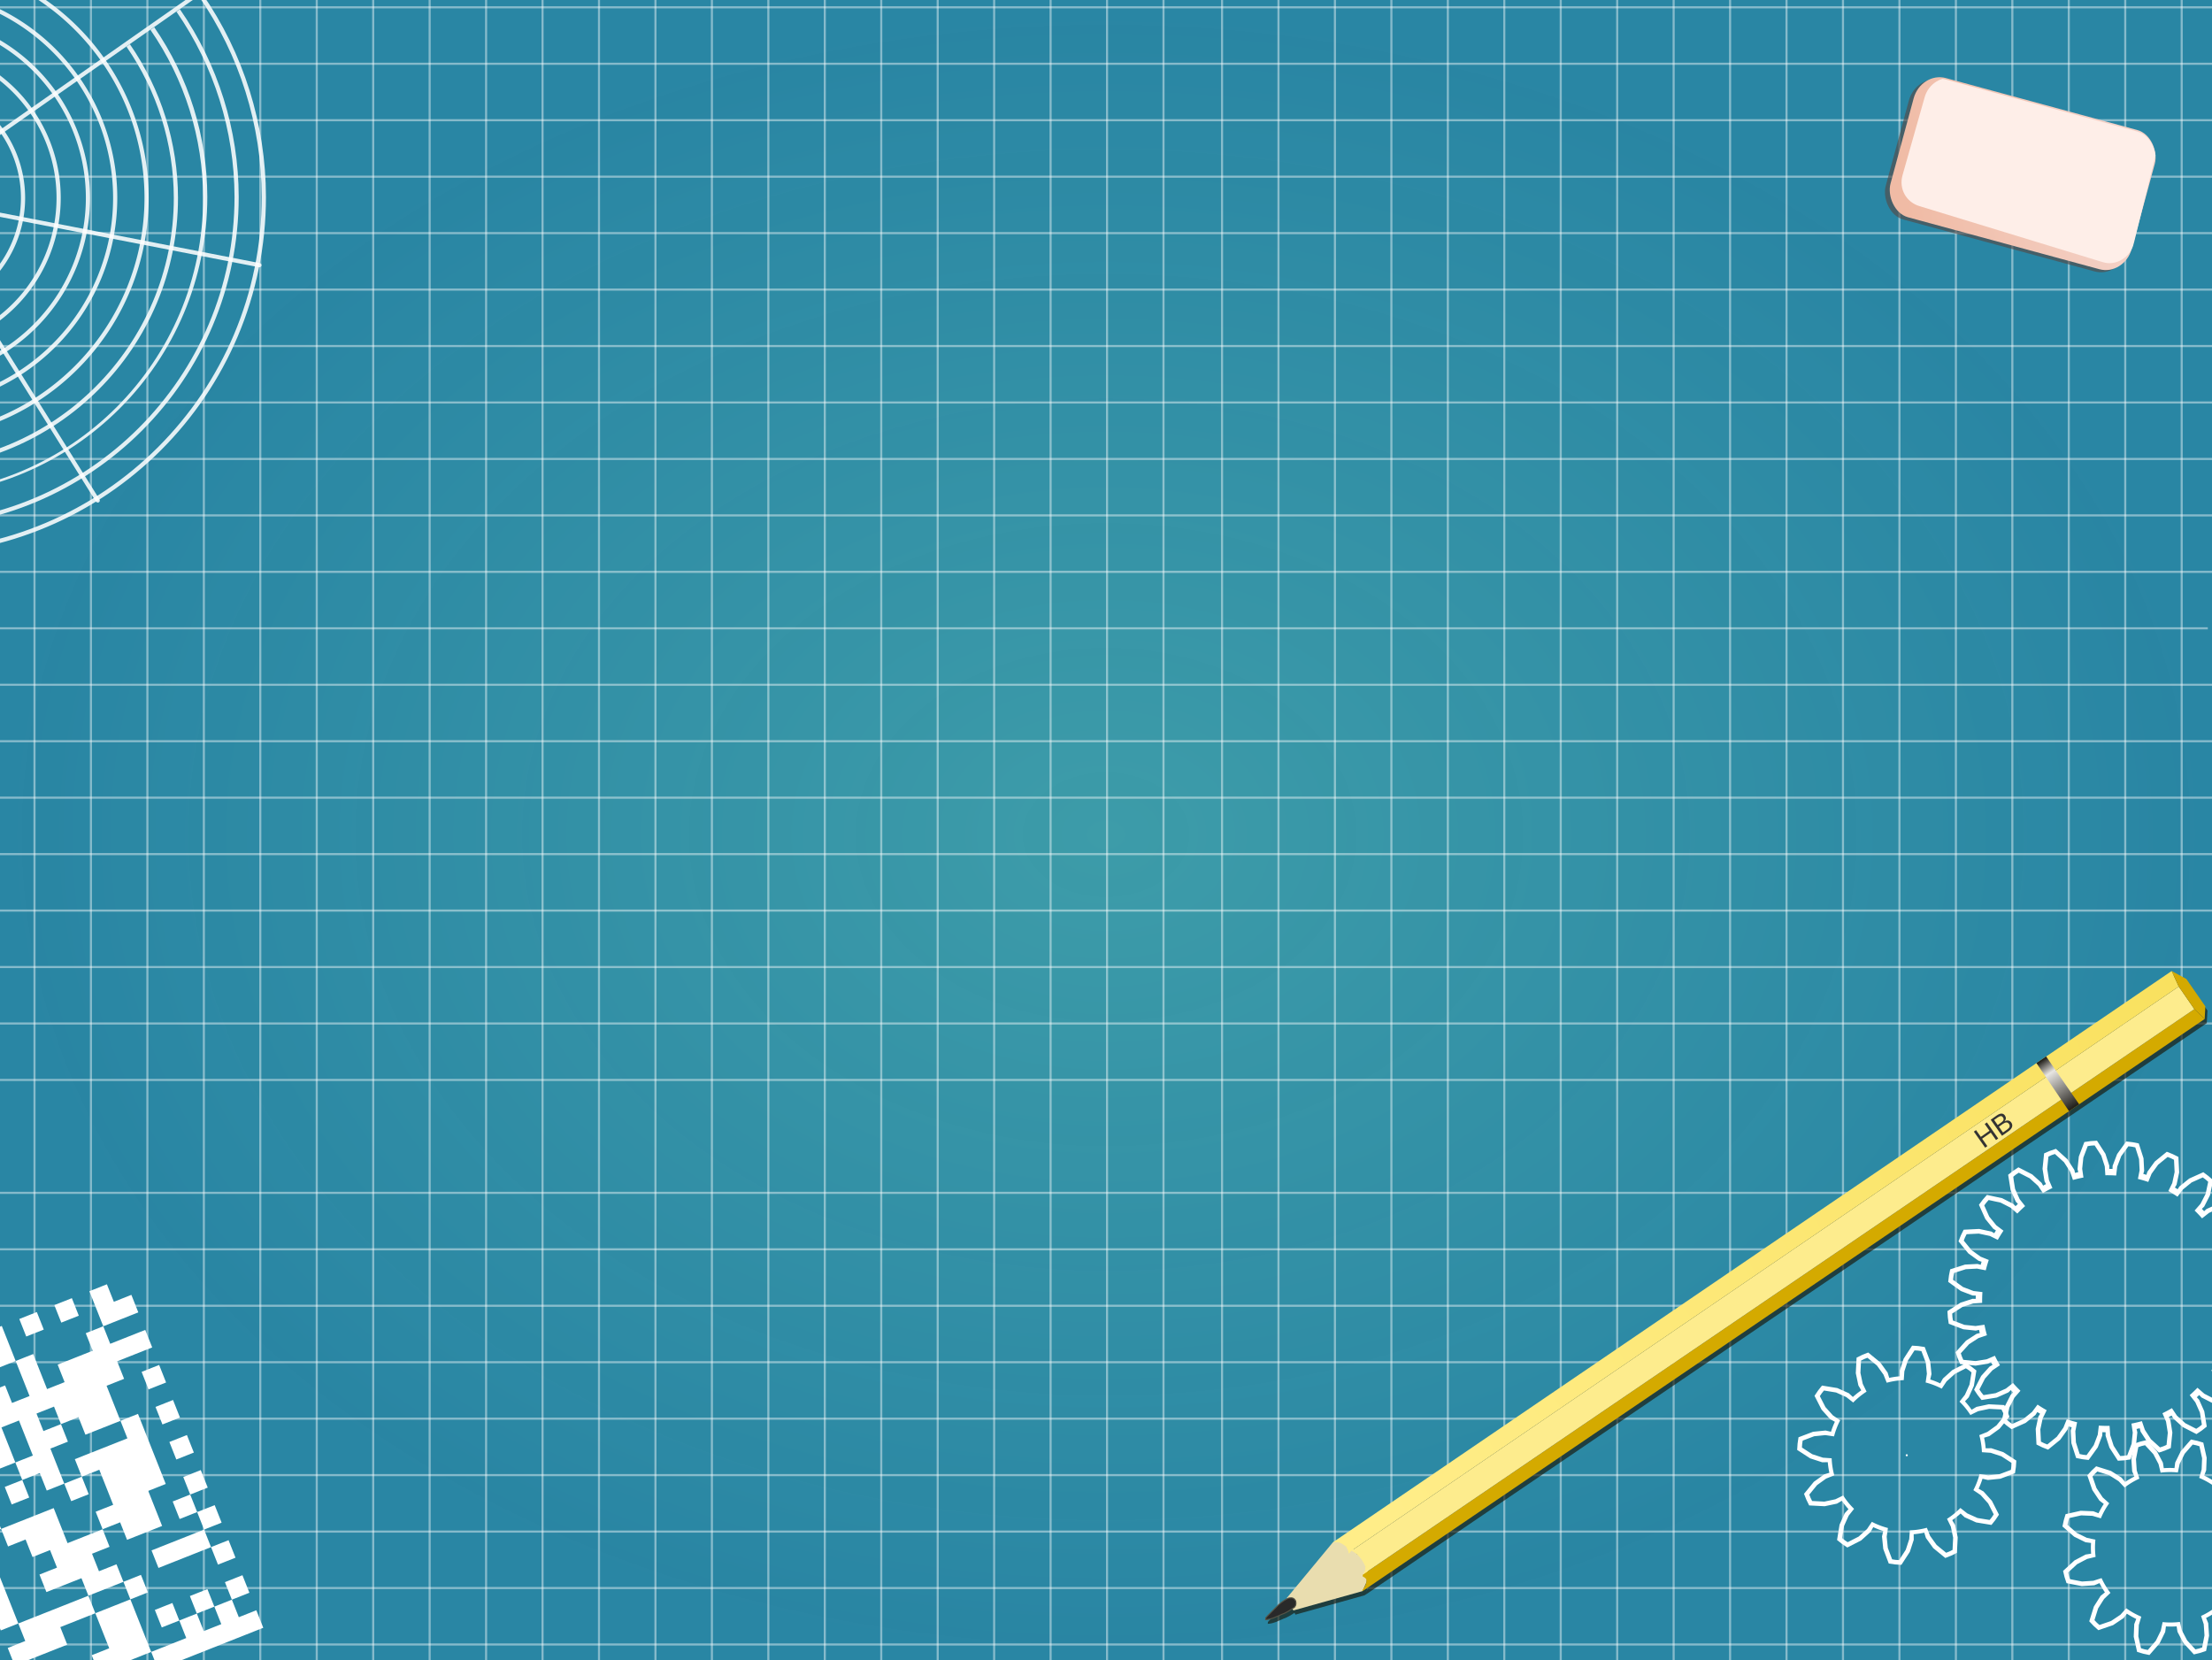<?xml version="1.0" encoding="UTF-8" standalone="no"?>
<!-- Created with Inkscape (http://www.inkscape.org/) -->

<svg
   xmlns:dc="http://purl.org/dc/elements/1.1/"
   xmlns:cc="http://creativecommons.org/ns#"
   xmlns:rdf="http://www.w3.org/1999/02/22-rdf-syntax-ns#"
   xmlns:svg="http://www.w3.org/2000/svg"
   xmlns="http://www.w3.org/2000/svg"
   xmlns:xlink="http://www.w3.org/1999/xlink"
   xmlns:sodipodi="http://sodipodi.sourceforge.net/DTD/sodipodi-0.dtd"
   xmlns:inkscape="http://www.inkscape.org/namespaces/inkscape"
   width="1058"
   height="794"
   viewBox="0 0 279.929 210.079"
   version="1.1"
   id="svg8"
   inkscape:version="0.92.5 (0.92.5+68)"
   sodipodi:docname="10000000000004220000031A5C2E04AB7C51FB60.svg">
  <defs
     id="defs2">
    <linearGradient
       inkscape:collect="always"
       id="linearGradient1202">
      <stop
         style="stop-color:#f0bba5;stop-opacity:1;"
         offset="0"
         id="stop1198" />
      <stop
         style="stop-color:#f4d2c8;stop-opacity:1"
         offset="1"
         id="stop1200" />
    </linearGradient>
    <linearGradient
       inkscape:collect="always"
       id="linearGradient1190">
      <stop
         style="stop-color:#211f1a;stop-opacity:1;"
         offset="0"
         id="stop1186" />
      <stop
         id="stop1194"
         offset="0.268"
         style="stop-color:#e8e6e2;stop-opacity:1" />
      <stop
         style="stop-color:#211f1a;stop-opacity:1"
         offset="1"
         id="stop1188" />
    </linearGradient>
    <linearGradient
       inkscape:collect="always"
       id="linearGradient1182">
      <stop
         style="stop-color:#ffed88;stop-opacity:1"
         offset="0"
         id="stop1178" />
      <stop
         style="stop-color:#f9e15f;stop-opacity:1"
         offset="1"
         id="stop1180" />
    </linearGradient>
    <linearGradient
       inkscape:collect="always"
       id="linearGradient1158">
      <stop
         style="stop-color:#3d9ca9;stop-opacity:1"
         offset="0"
         id="stop1154" />
      <stop
         style="stop-color:#2382a1;stop-opacity:0.974"
         offset="1"
         id="stop1156" />
    </linearGradient>
    <radialGradient
       inkscape:collect="always"
       xlink:href="#linearGradient1158"
       id="radialGradient1160"
       cx="139.965"
       cy="192.49"
       fx="139.965"
       fy="192.49"
       r="139.965"
       gradientTransform="matrix(1,0,0,0.747,0,48.759)"
       gradientUnits="userSpaceOnUse" />
    <linearGradient
       inkscape:collect="always"
       xlink:href="#linearGradient1182"
       id="linearGradient1184"
       x1="170.239"
       y1="267.081"
       x2="274.822"
       y2="209.793"
       gradientUnits="userSpaceOnUse" />
    <linearGradient
       inkscape:collect="always"
       xlink:href="#linearGradient1190"
       id="linearGradient1192"
       x1="259.091"
       y1="220.61"
       x2="263.122"
       y2="226.584"
       gradientUnits="userSpaceOnUse" />
    <linearGradient
       inkscape:collect="always"
       xlink:href="#linearGradient1202"
       id="linearGradient1204"
       x1="262.091"
       y1="45.264"
       x2="286.972"
       y2="32.941"
       gradientUnits="userSpaceOnUse" />
    <filter
       inkscape:collect="always"
       style="color-interpolation-filters:sRGB"
       id="filter1219"
       x="-0.021"
       width="1.041"
       y="-0.028"
       height="1.057">
      <feGaussianBlur
         inkscape:collect="always"
         stdDeviation="0.278"
         id="feGaussianBlur1221" />
    </filter>
    <clipPath
       clipPathUnits="userSpaceOnUse"
       id="clipPath1225">
      <rect
         transform="matrix(1,0.011,0.011,1,0,0)"
         inkscape:transform-center-y="-3.2949498"
         inkscape:transform-center-x="-14.628795"
         ry="3.544"
         rx="3.259"
         y="28.928"
         x="259.805"
         height="18.261"
         width="31.625"
         id="rect1227"
         style="opacity:1;fill:#ff00ff;fill-opacity:1;stroke:none;stroke-width:0;stroke-linecap:square;stroke-linejoin:miter;stroke-miterlimit:4;stroke-dasharray:none;stroke-dashoffset:0;stroke-opacity:1;paint-order:normal" />
    </clipPath>
    <filter
       inkscape:collect="always"
       style="color-interpolation-filters:sRGB"
       id="filter1241"
       x="-0.031"
       width="1.062"
       y="-0.043"
       height="1.086">
      <feGaussianBlur
         inkscape:collect="always"
         stdDeviation="0.436"
         id="feGaussianBlur1243" />
    </filter>
    <filter
       inkscape:collect="always"
       style="color-interpolation-filters:sRGB"
       id="filter1272"
       x="-0.02"
       width="1.041"
       y="-0.029"
       height="1.059">
      <feGaussianBlur
         inkscape:collect="always"
         stdDeviation="1.005"
         id="feGaussianBlur1274" />
    </filter>
  </defs>
  <sodipodi:namedview
     id="base"
     pagecolor="#ffffff"
     bordercolor="#666666"
     borderopacity="1.0"
     inkscape:pageopacity="0.0"
     inkscape:pageshadow="2"
     inkscape:zoom="0.26511335"
     inkscape:cx="450.14123"
     inkscape:cy="306.44602"
     inkscape:document-units="mm"
     inkscape:current-layer="layer1"
     showgrid="false"
     units="px"
     inkscape:snap-page="true"
     inkscape:window-width="1366"
     inkscape:window-height="694"
     inkscape:window-x="0"
     inkscape:window-y="0"
     inkscape:window-maximized="1"
     inkscape:pagecheckerboard="true"
     inkscape:snap-smooth-nodes="true"
     inkscape:snap-global="true">
    <inkscape:grid
       type="xygrid"
       id="grid815" />
  </sodipodi:namedview>
  <g
     inkscape:label="Layer 1"
     inkscape:groupmode="layer"
     id="layer1"
     transform="translate(0,-86.921)">
    <rect
       style="opacity:1;fill:url(#radialGradient1160);fill-opacity:1;stroke:#808080;stroke-width:0;stroke-linecap:square;stroke-linejoin:miter;stroke-miterlimit:4;stroke-dasharray:none;stroke-dashoffset:0;stroke-opacity:1;paint-order:normal"
       id="rect1152"
       width="279.929"
       height="210.079"
       x="-1.4210855e-14"
       y="86.921"
       rx="0" />
    <g
       id="g1084">
      <path
         sodipodi:nodetypes="ccccc"
         inkscape:connector-curvature="0"
         id="rect828"
         d="m 218.81,86.921 h 0.265 l 0,210.079 h -0.265 z"
         style="opacity:1;fill:#ffffff;fill-opacity:0.43;stroke:#808080;stroke-width:0;stroke-linecap:square;stroke-linejoin:miter;stroke-miterlimit:4;stroke-dasharray:none;stroke-dashoffset:0;stroke-opacity:1;paint-order:normal" />
      <path
         style="opacity:1;fill:#ffffff;fill-opacity:0.43;stroke:#808080;stroke-width:0;stroke-linecap:square;stroke-linejoin:miter;stroke-miterlimit:4;stroke-dasharray:none;stroke-dashoffset:0;stroke-opacity:1;paint-order:normal"
         d="m 225.954,86.921 h 0.265 V 297 h -0.265 z"
         id="path831"
         inkscape:connector-curvature="0"
         sodipodi:nodetypes="ccccc" />
      <path
         style="opacity:1;fill:#ffffff;fill-opacity:0.43;stroke:#808080;stroke-width:0;stroke-linecap:square;stroke-linejoin:miter;stroke-miterlimit:4;stroke-dasharray:none;stroke-dashoffset:0;stroke-opacity:1;paint-order:normal"
         d="m 233.098,86.921 h 0.265 V 297 h -0.265 z"
         id="path852"
         inkscape:connector-curvature="0"
         sodipodi:nodetypes="ccccc" />
      <path
         sodipodi:nodetypes="ccccc"
         inkscape:connector-curvature="0"
         id="path854"
         d="m 240.242,86.921 h 0.265 V 297 h -0.265 z"
         style="opacity:1;fill:#ffffff;fill-opacity:0.43;stroke:#808080;stroke-width:0;stroke-linecap:square;stroke-linejoin:miter;stroke-miterlimit:4;stroke-dasharray:none;stroke-dashoffset:0;stroke-opacity:1;paint-order:normal" />
      <path
         sodipodi:nodetypes="ccccc"
         inkscape:connector-curvature="0"
         id="path856"
         d="m 247.386,86.921 h 0.265 V 297 h -0.265 z"
         style="opacity:1;fill:#ffffff;fill-opacity:0.43;stroke:#808080;stroke-width:0;stroke-linecap:square;stroke-linejoin:miter;stroke-miterlimit:4;stroke-dasharray:none;stroke-dashoffset:0;stroke-opacity:1;paint-order:normal" />
      <path
         style="opacity:1;fill:#ffffff;fill-opacity:0.43;stroke:#808080;stroke-width:0;stroke-linecap:square;stroke-linejoin:miter;stroke-miterlimit:4;stroke-dasharray:none;stroke-dashoffset:0;stroke-opacity:1;paint-order:normal"
         d="m 254.529,86.921 h 0.265 V 297 h -0.265 z"
         id="path858"
         inkscape:connector-curvature="0"
         sodipodi:nodetypes="ccccc" />
      <path
         style="opacity:1;fill:#ffffff;fill-opacity:0.43;stroke:#808080;stroke-width:0;stroke-linecap:square;stroke-linejoin:miter;stroke-miterlimit:4;stroke-dasharray:none;stroke-dashoffset:0;stroke-opacity:1;paint-order:normal"
         d="m 261.673,86.921 h 0.265 V 297 h -0.265 z"
         id="path860"
         inkscape:connector-curvature="0"
         sodipodi:nodetypes="ccccc" />
      <path
         sodipodi:nodetypes="ccccc"
         inkscape:connector-curvature="0"
         id="path862"
         d="m 268.817,86.921 h 0.265 V 297 h -0.265 z"
         style="opacity:1;fill:#ffffff;fill-opacity:0.43;stroke:#808080;stroke-width:0;stroke-linecap:square;stroke-linejoin:miter;stroke-miterlimit:4;stroke-dasharray:none;stroke-dashoffset:0;stroke-opacity:1;paint-order:normal" />
      <path
         style="opacity:1;fill:#ffffff;fill-opacity:0.43;stroke:#808080;stroke-width:0;stroke-linecap:square;stroke-linejoin:miter;stroke-miterlimit:4;stroke-dasharray:none;stroke-dashoffset:0;stroke-opacity:1;paint-order:normal"
         d="M 275.96,86.921 H 276.225 V 297 h -0.265 z"
         id="path864"
         inkscape:connector-curvature="0"
         sodipodi:nodetypes="ccccc" />
      <path
         style="opacity:1;fill:#ffffff;fill-opacity:0.43;stroke:#808080;stroke-width:0;stroke-linecap:square;stroke-linejoin:miter;stroke-miterlimit:4;stroke-dasharray:none;stroke-dashoffset:0;stroke-opacity:1;paint-order:normal"
         d="m 154.517,86.921 h 0.265 V 297 h -0.265 z"
         id="path866"
         inkscape:connector-curvature="0"
         sodipodi:nodetypes="ccccc" />
      <path
         sodipodi:nodetypes="ccccc"
         inkscape:connector-curvature="0"
         id="path868"
         d="M 161.66,86.921 H 161.925 V 297 h -0.265 z"
         style="opacity:1;fill:#ffffff;fill-opacity:0.43;stroke:#808080;stroke-width:0;stroke-linecap:square;stroke-linejoin:miter;stroke-miterlimit:4;stroke-dasharray:none;stroke-dashoffset:0;stroke-opacity:1;paint-order:normal" />
      <path
         sodipodi:nodetypes="ccccc"
         inkscape:connector-curvature="0"
         id="path870"
         d="m 168.804,86.921 h 0.265 V 297 h -0.265 z"
         style="opacity:1;fill:#ffffff;fill-opacity:0.43;stroke:#808080;stroke-width:0;stroke-linecap:square;stroke-linejoin:miter;stroke-miterlimit:4;stroke-dasharray:none;stroke-dashoffset:0;stroke-opacity:1;paint-order:normal" />
      <path
         style="opacity:1;fill:#ffffff;fill-opacity:0.43;stroke:#808080;stroke-width:0;stroke-linecap:square;stroke-linejoin:miter;stroke-miterlimit:4;stroke-dasharray:none;stroke-dashoffset:0;stroke-opacity:1;paint-order:normal"
         d="m 175.948,86.921 h 0.265 V 297 h -0.265 z"
         id="path872"
         inkscape:connector-curvature="0"
         sodipodi:nodetypes="ccccc" />
      <path
         style="opacity:1;fill:#ffffff;fill-opacity:0.43;stroke:#808080;stroke-width:0;stroke-linecap:square;stroke-linejoin:miter;stroke-miterlimit:4;stroke-dasharray:none;stroke-dashoffset:0;stroke-opacity:1;paint-order:normal"
         d="m 183.092,86.921 h 0.265 V 297 h -0.265 z"
         id="path874"
         inkscape:connector-curvature="0"
         sodipodi:nodetypes="ccccc" />
      <path
         sodipodi:nodetypes="ccccc"
         inkscape:connector-curvature="0"
         id="path876"
         d="m 190.236,86.921 h 0.265 V 297 h -0.265 z"
         style="opacity:1;fill:#ffffff;fill-opacity:0.43;stroke:#808080;stroke-width:0;stroke-linecap:square;stroke-linejoin:miter;stroke-miterlimit:4;stroke-dasharray:none;stroke-dashoffset:0;stroke-opacity:1;paint-order:normal" />
      <path
         sodipodi:nodetypes="ccccc"
         inkscape:connector-curvature="0"
         id="path878"
         d="m 197.379,86.921 h 0.265 V 297 h -0.265 z"
         style="opacity:1;fill:#ffffff;fill-opacity:0.43;stroke:#808080;stroke-width:0;stroke-linecap:square;stroke-linejoin:miter;stroke-miterlimit:4;stroke-dasharray:none;stroke-dashoffset:0;stroke-opacity:1;paint-order:normal" />
      <path
         style="opacity:1;fill:#ffffff;fill-opacity:0.43;stroke:#808080;stroke-width:0;stroke-linecap:square;stroke-linejoin:miter;stroke-miterlimit:4;stroke-dasharray:none;stroke-dashoffset:0;stroke-opacity:1;paint-order:normal"
         d="m 204.523,86.921 h 0.265 V 297 h -0.265 z"
         id="path880"
         inkscape:connector-curvature="0"
         sodipodi:nodetypes="ccccc" />
      <path
         sodipodi:nodetypes="ccccc"
         inkscape:connector-curvature="0"
         id="path882"
         d="m 211.667,86.921 h 0.265 V 297 h -0.265 z"
         style="opacity:1;fill:#ffffff;fill-opacity:0.43;stroke:#808080;stroke-width:0;stroke-linecap:square;stroke-linejoin:miter;stroke-miterlimit:4;stroke-dasharray:none;stroke-dashoffset:0;stroke-opacity:1;paint-order:normal" />
      <path
         sodipodi:nodetypes="ccccc"
         inkscape:connector-curvature="0"
         id="path895"
         d="m 89.958,86.921 h 0.265 V 297 h -0.265 z"
         style="opacity:1;fill:#ffffff;fill-opacity:0.43;stroke:#808080;stroke-width:0;stroke-linecap:square;stroke-linejoin:miter;stroke-miterlimit:4;stroke-dasharray:none;stroke-dashoffset:0;stroke-opacity:1;paint-order:normal" />
      <path
         style="opacity:1;fill:#ffffff;fill-opacity:0.43;stroke:#808080;stroke-width:0;stroke-linecap:square;stroke-linejoin:miter;stroke-miterlimit:4;stroke-dasharray:none;stroke-dashoffset:0;stroke-opacity:1;paint-order:normal"
         d="m 97.102,86.921 h 0.265 V 297 h -0.265 z"
         id="path897"
         inkscape:connector-curvature="0"
         sodipodi:nodetypes="ccccc" />
      <path
         style="opacity:1;fill:#ffffff;fill-opacity:0.43;stroke:#808080;stroke-width:0;stroke-linecap:square;stroke-linejoin:miter;stroke-miterlimit:4;stroke-dasharray:none;stroke-dashoffset:0;stroke-opacity:1;paint-order:normal"
         d="m 104.246,86.921 h 0.265 V 297 h -0.265 z"
         id="path899"
         inkscape:connector-curvature="0"
         sodipodi:nodetypes="ccccc" />
      <path
         sodipodi:nodetypes="ccccc"
         inkscape:connector-curvature="0"
         id="path901"
         d="m 111.39,86.921 h 0.265 V 297 h -0.265 z"
         style="opacity:1;fill:#ffffff;fill-opacity:0.43;stroke:#808080;stroke-width:0;stroke-linecap:square;stroke-linejoin:miter;stroke-miterlimit:4;stroke-dasharray:none;stroke-dashoffset:0;stroke-opacity:1;paint-order:normal" />
      <path
         sodipodi:nodetypes="ccccc"
         inkscape:connector-curvature="0"
         id="path903"
         d="m 118.534,86.921 h 0.265 V 297 h -0.265 z"
         style="opacity:1;fill:#ffffff;fill-opacity:0.43;stroke:#808080;stroke-width:0;stroke-linecap:square;stroke-linejoin:miter;stroke-miterlimit:4;stroke-dasharray:none;stroke-dashoffset:0;stroke-opacity:1;paint-order:normal" />
      <path
         style="opacity:1;fill:#ffffff;fill-opacity:0.43;stroke:#808080;stroke-width:0;stroke-linecap:square;stroke-linejoin:miter;stroke-miterlimit:4;stroke-dasharray:none;stroke-dashoffset:0;stroke-opacity:1;paint-order:normal"
         d="m 125.677,86.921 h 0.265 V 297 h -0.265 z"
         id="path905"
         inkscape:connector-curvature="0"
         sodipodi:nodetypes="ccccc" />
      <path
         style="opacity:1;fill:#ffffff;fill-opacity:0.43;stroke:#808080;stroke-width:0;stroke-linecap:square;stroke-linejoin:miter;stroke-miterlimit:4;stroke-dasharray:none;stroke-dashoffset:0;stroke-opacity:1;paint-order:normal"
         d="m 132.821,86.921 h 0.265 V 297 h -0.265 z"
         id="path907"
         inkscape:connector-curvature="0"
         sodipodi:nodetypes="ccccc" />
      <path
         sodipodi:nodetypes="ccccc"
         inkscape:connector-curvature="0"
         id="path909"
         d="m 139.965,86.921 h 0.265 V 297 h -0.265 z"
         style="opacity:1;fill:#ffffff;fill-opacity:0.43;stroke:#808080;stroke-width:0;stroke-linecap:square;stroke-linejoin:miter;stroke-miterlimit:4;stroke-dasharray:none;stroke-dashoffset:0;stroke-opacity:1;paint-order:normal" />
      <path
         style="opacity:1;fill:#ffffff;fill-opacity:0.43;stroke:#808080;stroke-width:0;stroke-linecap:square;stroke-linejoin:miter;stroke-miterlimit:4;stroke-dasharray:none;stroke-dashoffset:0;stroke-opacity:1;paint-order:normal"
         d="m 147.108,86.921 h 0.265 V 297 h -0.265 z"
         id="path911"
         inkscape:connector-curvature="0"
         sodipodi:nodetypes="ccccc" />
      <path
         style="opacity:1;fill:#ffffff;fill-opacity:0.43;stroke:#808080;stroke-width:0;stroke-linecap:square;stroke-linejoin:miter;stroke-miterlimit:4;stroke-dasharray:none;stroke-dashoffset:0;stroke-opacity:1;paint-order:normal"
         d="m 25.665,86.921 h 0.265 V 297 h -0.265 z"
         id="path915"
         inkscape:connector-curvature="0"
         sodipodi:nodetypes="ccccc" />
      <path
         sodipodi:nodetypes="ccccc"
         inkscape:connector-curvature="0"
         id="path917"
         d="m 32.808,86.921 h 0.265 V 297 h -0.265 z"
         style="opacity:1;fill:#ffffff;fill-opacity:0.43;stroke:#808080;stroke-width:0;stroke-linecap:square;stroke-linejoin:miter;stroke-miterlimit:4;stroke-dasharray:none;stroke-dashoffset:0;stroke-opacity:1;paint-order:normal" />
      <path
         sodipodi:nodetypes="ccccc"
         inkscape:connector-curvature="0"
         id="path919"
         d="m 39.952,86.921 h 0.265 V 297 h -0.265 z"
         style="opacity:1;fill:#ffffff;fill-opacity:0.43;stroke:#808080;stroke-width:0;stroke-linecap:square;stroke-linejoin:miter;stroke-miterlimit:4;stroke-dasharray:none;stroke-dashoffset:0;stroke-opacity:1;paint-order:normal" />
      <path
         style="opacity:1;fill:#ffffff;fill-opacity:0.43;stroke:#808080;stroke-width:0;stroke-linecap:square;stroke-linejoin:miter;stroke-miterlimit:4;stroke-dasharray:none;stroke-dashoffset:0;stroke-opacity:1;paint-order:normal"
         d="m 47.096,86.921 h 0.265 V 297 h -0.265 z"
         id="path921"
         inkscape:connector-curvature="0"
         sodipodi:nodetypes="ccccc" />
      <path
         style="opacity:1;fill:#ffffff;fill-opacity:0.43;stroke:#808080;stroke-width:0;stroke-linecap:square;stroke-linejoin:miter;stroke-miterlimit:4;stroke-dasharray:none;stroke-dashoffset:0;stroke-opacity:1;paint-order:normal"
         d="m 54.24,86.921 h 0.265 V 297 h -0.265 z"
         id="path923"
         inkscape:connector-curvature="0"
         sodipodi:nodetypes="ccccc" />
      <path
         sodipodi:nodetypes="ccccc"
         inkscape:connector-curvature="0"
         id="path925"
         d="M 61.384,86.921 H 61.648 V 297 h -0.265 z"
         style="opacity:1;fill:#ffffff;fill-opacity:0.43;stroke:#808080;stroke-width:0;stroke-linecap:square;stroke-linejoin:miter;stroke-miterlimit:4;stroke-dasharray:none;stroke-dashoffset:0;stroke-opacity:1;paint-order:normal" />
      <path
         sodipodi:nodetypes="ccccc"
         inkscape:connector-curvature="0"
         id="path927"
         d="m 68.527,86.921 h 0.265 V 297 h -0.265 z"
         style="opacity:1;fill:#ffffff;fill-opacity:0.43;stroke:#808080;stroke-width:0;stroke-linecap:square;stroke-linejoin:miter;stroke-miterlimit:4;stroke-dasharray:none;stroke-dashoffset:0;stroke-opacity:1;paint-order:normal" />
      <path
         style="opacity:1;fill:#ffffff;fill-opacity:0.43;stroke:#808080;stroke-width:0;stroke-linecap:square;stroke-linejoin:miter;stroke-miterlimit:4;stroke-dasharray:none;stroke-dashoffset:0;stroke-opacity:1;paint-order:normal"
         d="m 75.671,86.921 h 0.265 V 297 h -0.265 z"
         id="path929"
         inkscape:connector-curvature="0"
         sodipodi:nodetypes="ccccc" />
      <path
         sodipodi:nodetypes="ccccc"
         inkscape:connector-curvature="0"
         id="path931"
         d="m 82.815,86.921 h 0.265 V 297 h -0.265 z"
         style="opacity:1;fill:#ffffff;fill-opacity:0.43;stroke:#808080;stroke-width:0;stroke-linecap:square;stroke-linejoin:miter;stroke-miterlimit:4;stroke-dasharray:none;stroke-dashoffset:0;stroke-opacity:1;paint-order:normal" />
      <path
         sodipodi:nodetypes="ccccc"
         inkscape:connector-curvature="0"
         id="path944"
         d="M 4.233,86.921 H 4.498 V 297 H 4.233 Z"
         style="opacity:1;fill:#ffffff;fill-opacity:0.43;stroke:#808080;stroke-width:0;stroke-linecap:square;stroke-linejoin:miter;stroke-miterlimit:4;stroke-dasharray:none;stroke-dashoffset:0;stroke-opacity:1;paint-order:normal" />
      <path
         style="opacity:1;fill:#ffffff;fill-opacity:0.43;stroke:#808080;stroke-width:0;stroke-linecap:square;stroke-linejoin:miter;stroke-miterlimit:4;stroke-dasharray:none;stroke-dashoffset:0;stroke-opacity:1;paint-order:normal"
         d="m 11.377,86.921 h 0.265 V 297 h -0.265 z"
         id="path946"
         inkscape:connector-curvature="0"
         sodipodi:nodetypes="ccccc" />
      <path
         style="opacity:1;fill:#ffffff;fill-opacity:0.43;stroke:#808080;stroke-width:0;stroke-linecap:square;stroke-linejoin:miter;stroke-miterlimit:4;stroke-dasharray:none;stroke-dashoffset:0;stroke-opacity:1;paint-order:normal"
         d="m 18.521,86.921 h 0.265 V 297 h -0.265 z"
         id="path948"
         inkscape:connector-curvature="0"
         sodipodi:nodetypes="ccccc" />
    </g>
    <g
       id="g956"
       transform="rotate(-90,155.84,208.1)">
      <path
         style="opacity:1;fill:#ffffff;fill-opacity:0.43;stroke:#808080;stroke-width:0;stroke-linecap:square;stroke-linejoin:miter;stroke-miterlimit:4;stroke-dasharray:none;stroke-dashoffset:0;stroke-opacity:1;paint-order:normal"
         d="m 268.817,52.26 h 0.265 l -2.7e-4,279.929 h -0.265 z"
         id="path950"
         inkscape:connector-curvature="0"
         sodipodi:nodetypes="ccccc" />
      <path
         sodipodi:nodetypes="ccccc"
         inkscape:connector-curvature="0"
         id="path952"
         d="m 275.96,52.26 h 0.265 l -2.7e-4,279.929 h -0.265 z"
         style="opacity:1;fill:#ffffff;fill-opacity:0.43;stroke:#808080;stroke-width:0;stroke-linecap:square;stroke-linejoin:miter;stroke-miterlimit:4;stroke-dasharray:none;stroke-dashoffset:0;stroke-opacity:1;paint-order:normal" />
      <path
         sodipodi:nodetypes="ccccc"
         inkscape:connector-curvature="0"
         id="path958"
         d="m 261.673,52.26 h 0.265 l -2.7e-4,279.929 h -0.265 z"
         style="opacity:1;fill:#ffffff;fill-opacity:0.43;stroke:#808080;stroke-width:0;stroke-linecap:square;stroke-linejoin:miter;stroke-miterlimit:4;stroke-dasharray:none;stroke-dashoffset:0;stroke-opacity:1;paint-order:normal" />
      <path
         style="opacity:1;fill:#ffffff;fill-opacity:0.43;stroke:#808080;stroke-width:0;stroke-linecap:square;stroke-linejoin:miter;stroke-miterlimit:4;stroke-dasharray:none;stroke-dashoffset:0;stroke-opacity:1;paint-order:normal"
         d="m 254.529,52.26 h 0.265 l -2.7e-4,279.929 h -0.265 z"
         id="path960"
         inkscape:connector-curvature="0"
         sodipodi:nodetypes="ccccc" />
      <path
         style="opacity:1;fill:#ffffff;fill-opacity:0.43;stroke:#808080;stroke-width:0;stroke-linecap:square;stroke-linejoin:miter;stroke-miterlimit:4;stroke-dasharray:none;stroke-dashoffset:0;stroke-opacity:1;paint-order:normal"
         d="M 247.385,52.26 H 247.65 l -2.7e-4,279.929 h -0.265 z"
         id="path962"
         inkscape:connector-curvature="0"
         sodipodi:nodetypes="ccccc" />
      <path
         sodipodi:nodetypes="ccccc"
         inkscape:connector-curvature="0"
         id="path964"
         d="m 240.242,52.26 h 0.265 l -2.7e-4,279.929 h -0.265 z"
         style="opacity:1;fill:#ffffff;fill-opacity:0.43;stroke:#808080;stroke-width:0;stroke-linecap:square;stroke-linejoin:miter;stroke-miterlimit:4;stroke-dasharray:none;stroke-dashoffset:0;stroke-opacity:1;paint-order:normal" />
      <path
         style="opacity:1;fill:#ffffff;fill-opacity:0.43;stroke:#808080;stroke-width:0;stroke-linecap:square;stroke-linejoin:miter;stroke-miterlimit:4;stroke-dasharray:none;stroke-dashoffset:0;stroke-opacity:1;paint-order:normal"
         d="m 233.098,52.26 h 0.265 l -2.7e-4,279.929 h -0.265 z"
         id="path966"
         inkscape:connector-curvature="0"
         sodipodi:nodetypes="ccccc" />
      <path
         sodipodi:nodetypes="ccccc"
         inkscape:connector-curvature="0"
         id="path968"
         d="m 225.954,52.26 h 0.265 l -2.7e-4,279.929 h -0.265 z"
         style="opacity:1;fill:#ffffff;fill-opacity:0.43;stroke:#808080;stroke-width:0;stroke-linecap:square;stroke-linejoin:miter;stroke-miterlimit:4;stroke-dasharray:none;stroke-dashoffset:0;stroke-opacity:1;paint-order:normal" />
      <path
         style="opacity:1;fill:#ffffff;fill-opacity:0.43;stroke:#808080;stroke-width:0;stroke-linecap:square;stroke-linejoin:miter;stroke-miterlimit:4;stroke-dasharray:none;stroke-dashoffset:0;stroke-opacity:1;paint-order:normal"
         d="m 218.81,52.26 h 0.265 l -2.7e-4,279.929 h -0.265 z"
         id="path970"
         inkscape:connector-curvature="0"
         sodipodi:nodetypes="ccccc" />
      <path
         sodipodi:nodetypes="ccccc"
         inkscape:connector-curvature="0"
         id="path972"
         d="m 211.667,52.26 h 0.265 l -2.7e-4,279.929 h -0.265 z"
         style="opacity:1;fill:#ffffff;fill-opacity:0.43;stroke:#808080;stroke-width:0;stroke-linecap:square;stroke-linejoin:miter;stroke-miterlimit:4;stroke-dasharray:none;stroke-dashoffset:0;stroke-opacity:1;paint-order:normal" />
      <path
         style="opacity:1;fill:#ffffff;fill-opacity:0.43;stroke:#808080;stroke-width:0;stroke-linecap:square;stroke-linejoin:miter;stroke-miterlimit:4;stroke-dasharray:none;stroke-dashoffset:0;stroke-opacity:1;paint-order:normal"
         d="m 204.523,52.26 h 0.265 l -2.7e-4,279.929 h -0.265 z"
         id="path974"
         inkscape:connector-curvature="0"
         sodipodi:nodetypes="ccccc" />
      <path
         sodipodi:nodetypes="ccccc"
         inkscape:connector-curvature="0"
         id="path976"
         d="m 197.379,51.731 h 0.265 l -2.7e-4,279.929 h -0.265 z"
         style="opacity:1;fill:#ffffff;fill-opacity:0.43;stroke:#808080;stroke-width:0;stroke-linecap:square;stroke-linejoin:miter;stroke-miterlimit:4;stroke-dasharray:none;stroke-dashoffset:0;stroke-opacity:1;paint-order:normal" />
      <path
         style="opacity:1;fill:#ffffff;fill-opacity:0.43;stroke:#808080;stroke-width:0;stroke-linecap:square;stroke-linejoin:miter;stroke-miterlimit:4;stroke-dasharray:none;stroke-dashoffset:0;stroke-opacity:1;paint-order:normal"
         d="M 190.235,52.26 H 190.5 l -2.7e-4,279.929 h -0.265 z"
         id="path980"
         inkscape:connector-curvature="0"
         sodipodi:nodetypes="ccccc" />
      <path
         sodipodi:nodetypes="ccccc"
         inkscape:connector-curvature="0"
         id="path982"
         d="m 183.092,52.26 h 0.265 l -2.7e-4,279.929 h -0.265 z"
         style="opacity:1;fill:#ffffff;fill-opacity:0.43;stroke:#808080;stroke-width:0;stroke-linecap:square;stroke-linejoin:miter;stroke-miterlimit:4;stroke-dasharray:none;stroke-dashoffset:0;stroke-opacity:1;paint-order:normal" />
      <path
         style="opacity:1;fill:#ffffff;fill-opacity:0.43;stroke:#808080;stroke-width:0;stroke-linecap:square;stroke-linejoin:miter;stroke-miterlimit:4;stroke-dasharray:none;stroke-dashoffset:0;stroke-opacity:1;paint-order:normal"
         d="m 175.948,52.26 h 0.265 l -2.7e-4,279.929 h -0.265 z"
         id="path986"
         inkscape:connector-curvature="0"
         sodipodi:nodetypes="ccccc" />
      <path
         sodipodi:nodetypes="ccccc"
         inkscape:connector-curvature="0"
         id="path988"
         d="m 168.804,52.26 h 0.265 l -2.7e-4,279.929 h -0.265 z"
         style="opacity:1;fill:#ffffff;fill-opacity:0.43;stroke:#808080;stroke-width:0;stroke-linecap:square;stroke-linejoin:miter;stroke-miterlimit:4;stroke-dasharray:none;stroke-dashoffset:0;stroke-opacity:1;paint-order:normal" />
      <path
         style="opacity:1;fill:#ffffff;fill-opacity:0.43;stroke:#808080;stroke-width:0;stroke-linecap:square;stroke-linejoin:miter;stroke-miterlimit:4;stroke-dasharray:none;stroke-dashoffset:0;stroke-opacity:1;paint-order:normal"
         d="m 161.66,52.26 h 0.265 l -2.7e-4,279.929 h -0.265 z"
         id="path990"
         inkscape:connector-curvature="0"
         sodipodi:nodetypes="ccccc" />
      <path
         sodipodi:nodetypes="ccccc"
         inkscape:connector-curvature="0"
         id="path992"
         d="m 154.517,52.26 h 0.265 l -2.7e-4,279.929 h -0.265 z"
         style="opacity:1;fill:#ffffff;fill-opacity:0.43;stroke:#808080;stroke-width:0;stroke-linecap:square;stroke-linejoin:miter;stroke-miterlimit:4;stroke-dasharray:none;stroke-dashoffset:0;stroke-opacity:1;paint-order:normal" />
      <path
         style="opacity:1;fill:#ffffff;fill-opacity:0.43;stroke:#808080;stroke-width:0;stroke-linecap:square;stroke-linejoin:miter;stroke-miterlimit:4;stroke-dasharray:none;stroke-dashoffset:0;stroke-opacity:1;paint-order:normal"
         d="m 147.373,52.26 h 0.265 l -2.7e-4,279.929 h -0.265 z"
         id="path994"
         inkscape:connector-curvature="0"
         sodipodi:nodetypes="ccccc" />
      <path
         sodipodi:nodetypes="ccccc"
         inkscape:connector-curvature="0"
         id="path996"
         d="m 125.942,52.26 h 0.265 l -2.7e-4,279.929 h -0.265 z"
         style="opacity:1;fill:#ffffff;fill-opacity:0.43;stroke:#808080;stroke-width:0;stroke-linecap:square;stroke-linejoin:miter;stroke-miterlimit:4;stroke-dasharray:none;stroke-dashoffset:0;stroke-opacity:1;paint-order:normal" />
      <path
         style="opacity:1;fill:#ffffff;fill-opacity:0.43;stroke:#808080;stroke-width:0;stroke-linecap:square;stroke-linejoin:miter;stroke-miterlimit:4;stroke-dasharray:none;stroke-dashoffset:0;stroke-opacity:1;paint-order:normal"
         d="m 140.229,52.26 h 0.265 l -2.7e-4,279.929 h -0.265 z"
         id="path998"
         inkscape:connector-curvature="0"
         sodipodi:nodetypes="ccccc" />
      <path
         sodipodi:nodetypes="ccccc"
         inkscape:connector-curvature="0"
         id="path1000"
         d="m 118.798,52.26 h 0.265 l -2.7e-4,279.929 h -0.265 z"
         style="opacity:1;fill:#ffffff;fill-opacity:0.43;stroke:#808080;stroke-width:0;stroke-linecap:square;stroke-linejoin:miter;stroke-miterlimit:4;stroke-dasharray:none;stroke-dashoffset:0;stroke-opacity:1;paint-order:normal" />
      <path
         style="opacity:1;fill:#ffffff;fill-opacity:0.43;stroke:#808080;stroke-width:0;stroke-linecap:square;stroke-linejoin:miter;stroke-miterlimit:4;stroke-dasharray:none;stroke-dashoffset:0;stroke-opacity:1;paint-order:normal"
         d="m 111.654,52.26 h 0.265 l -2.7e-4,279.929 h -0.265 z"
         id="path1002"
         inkscape:connector-curvature="0"
         sodipodi:nodetypes="ccccc" />
      <path
         sodipodi:nodetypes="ccccc"
         inkscape:connector-curvature="0"
         id="path1004"
         d="m 104.51,52.26 h 0.265 l -2.7e-4,279.929 h -0.265 z"
         style="opacity:1;fill:#ffffff;fill-opacity:0.43;stroke:#808080;stroke-width:0;stroke-linecap:square;stroke-linejoin:miter;stroke-miterlimit:4;stroke-dasharray:none;stroke-dashoffset:0;stroke-opacity:1;paint-order:normal" />
      <path
         style="opacity:1;fill:#ffffff;fill-opacity:0.43;stroke:#808080;stroke-width:0;stroke-linecap:square;stroke-linejoin:miter;stroke-miterlimit:4;stroke-dasharray:none;stroke-dashoffset:0;stroke-opacity:1;paint-order:normal"
         d="m 97.367,52.525 h 0.265 l -2.7e-4,279.929 h -0.265 z"
         id="path1006"
         inkscape:connector-curvature="0"
         sodipodi:nodetypes="ccccc" />
      <path
         sodipodi:nodetypes="ccccc"
         inkscape:connector-curvature="0"
         id="path1008"
         d="m 90.223,52.26 h 0.265 l -2.7e-4,279.929 h -0.265 z"
         style="opacity:1;fill:#ffffff;fill-opacity:0.43;stroke:#808080;stroke-width:0;stroke-linecap:square;stroke-linejoin:miter;stroke-miterlimit:4;stroke-dasharray:none;stroke-dashoffset:0;stroke-opacity:1;paint-order:normal" />
      <path
         style="opacity:1;fill:#ffffff;fill-opacity:0.43;stroke:#808080;stroke-width:0;stroke-linecap:square;stroke-linejoin:miter;stroke-miterlimit:4;stroke-dasharray:none;stroke-dashoffset:0;stroke-opacity:1;paint-order:normal"
         d="m 83.079,52.26 h 0.265 l -2.7e-4,279.929 h -0.265 z"
         id="path1010"
         inkscape:connector-curvature="0"
         sodipodi:nodetypes="ccccc" />
      <path
         sodipodi:nodetypes="ccccc"
         inkscape:connector-curvature="0"
         id="path1012"
         d="M 75.935,52.26 H 76.2 l -2.7e-4,279.929 h -0.265 z"
         style="opacity:1;fill:#ffffff;fill-opacity:0.43;stroke:#808080;stroke-width:0;stroke-linecap:square;stroke-linejoin:miter;stroke-miterlimit:4;stroke-dasharray:none;stroke-dashoffset:0;stroke-opacity:1;paint-order:normal" />
      <path
         sodipodi:nodetypes="ccccc"
         inkscape:connector-curvature="0"
         id="path1016"
         d="m 68.792,52.26 h 0.265 l -2.7e-4,279.929 H 68.791 Z"
         style="opacity:1;fill:#ffffff;fill-opacity:0.43;stroke:#808080;stroke-width:0;stroke-linecap:square;stroke-linejoin:miter;stroke-miterlimit:4;stroke-dasharray:none;stroke-dashoffset:0;stroke-opacity:1;paint-order:normal" />
    </g>
    <g
       id="g1303">
      <path
         style="opacity:1;fill:#ffffff;fill-opacity:0.864;stroke:#808080;stroke-width:0;stroke-linecap:square;stroke-linejoin:miter;stroke-miterlimit:4;stroke-dasharray:none;stroke-dashoffset:0;stroke-opacity:1;paint-order:normal"
         d="M -44,-77.006 C -138.444,-77.006 -215.006,-0.444 -215.006,94 -215.006,188.444 -138.444,265.006 -44,265.006 50.444,265.006 127.006,188.444 127.006,94 126.935,59.313 116.317,25.467 96.561,-3.045 l -1.68,1.176 C 114.407,26.295 124.909,59.729 124.994,94 124.995,187.333 49.333,262.995 -44,262.994 -137.332,262.994 -212.993,187.332 -212.992,94 -212.992,0.668 -137.332,-74.992 -44,-74.992 c 31.29,0.074 61.946,8.834 88.551,25.305 L 45.875,-51.344 C 18.881,-68.078 -12.24,-76.964 -44,-77.006 Z m 0,13.014 C -131.256,-63.992 -201.992,6.743 -201.992,94 -201.993,181.257 -131.257,251.994 -44,251.994 43.258,251.995 113.995,181.258 113.994,94 113.93,61.981 104.139,30.737 85.918,4.408 L 84.258,5.57 C 102.249,31.556 111.923,62.394 111.998,94 111.998,180.155 42.155,249.998 -44,249.998 -130.155,249.998 -199.998,180.155 -199.998,94 -199.998,7.845 -130.155,-61.998 -44,-61.998 c 28.342,0.067 56.13,7.855 80.379,22.525 l 1.279,-1.6 C 13.037,-56.012 -15.2,-63.938 -44,-63.992 Z M -44,-49 c -78.977,-6.1e-5 -143,64.023 -143,143 -6e-5,78.977 64.023,143 143,143 78.977,6e-5 143,-64.023 143,-143 C 98.944,65.055 90.106,36.809 73.654,12.994 l -1.814,1.27 C 88.164,37.841 96.939,65.823 97.002,94.5 97.002,172.649 33.649,236.002 -44.5,236.002 -122.649,236.002 -186.002,172.649 -186.002,94.5 -186.002,16.351 -122.649,-47.002 -44.5,-47.002 c 25.082,0.051 49.7,6.768 71.332,19.463 l 1.359,-1.701 C 6.309,-42.119 -18.609,-48.939 -44,-49 Z m -0.5,14 c -71.521,-3.3e-5 -129.5,57.979 -129.5,129.5 -3e-5,71.521 57.979,129.5 129.5,129.5 C 27.021,224 85,166.021 85,94.5 84.951,68.282 76.945,42.697 62.041,21.127 l -1.645,1.15 C 75.067,43.509 82.948,68.693 83,94.5 c 3.3e-5,70.416 -57.084,127.5 -127.5,127.5 -70.416,3e-5 -127.5,-57.084 -127.5,-127.5 -3e-5,-70.416 57.084,-127.5 127.5,-127.5 21.911,0.025 43.446,5.696 62.527,16.467 l 1.209,-1.512 C -0.19,-29.103 -22.147,-34.944 -44.5,-35 Z"
         transform="matrix(0.265,0,0,0.265,0,86.921)"
         id="path1092"
         inkscape:connector-curvature="0"
         sodipodi:nodetypes="ccccccccccccccccccccccccccccccccccccccccssccccsscccc" />
      <path
         id="circle1113"
         transform="matrix(0.265,0,0,0.265,0,86.921)"
         d="M -44.5 -21 A 115.5 115.5 0 0 0 -160 94.5 A 115.5 115.5 0 0 0 -44.5 210 A 115.5 115.5 0 0 0 71 94.5 A 115.5 115.5 0 0 0 -44.5 -21 z M -44.5 -19 A 113.5 113.5 0 0 1 69 94.5 A 113.5 113.5 0 0 1 -44.5 208 A 113.5 113.5 0 0 1 -158 94.5 A 113.5 113.5 0 0 1 -44.5 -19 z "
         style="opacity:1;fill:#ffffff;fill-opacity:0.864;stroke:#808080;stroke-width:0;stroke-linecap:square;stroke-linejoin:miter;stroke-miterlimit:4;stroke-dasharray:none;stroke-dashoffset:0;stroke-opacity:1;paint-order:normal" />
      <path
         id="circle1121"
         transform="matrix(0.265,0,0,0.265,0,86.921)"
         d="M -44.5 -6.006 A 100.506 100.506 0 0 0 -145.006 94.5 A 100.506 100.506 0 0 0 -44.5 195.006 A 100.506 100.506 0 0 0 56.006 94.5 A 100.506 100.506 0 0 0 -44.5 -6.006 z M -44.5 -4.006 A 98.506 98.506 0 0 1 54.006 94.5 A 98.506 98.506 0 0 1 -44.5 193.006 A 98.506 98.506 0 0 1 -143.006 94.5 A 98.506 98.506 0 0 1 -44.5 -4.006 z "
         style="opacity:1;fill:#ffffff;fill-opacity:0.864;stroke:#808080;stroke-width:0;stroke-linecap:square;stroke-linejoin:miter;stroke-miterlimit:4;stroke-dasharray:none;stroke-dashoffset:0;stroke-opacity:1;paint-order:normal" />
      <path
         id="circle1126"
         transform="matrix(0.265,0,0,0.265,0,86.921)"
         d="M -44.5 6.998 A 87.501 87.501 0 0 0 -132.002 94.5 A 87.501 87.501 0 0 0 -44.5 182.002 A 87.501 87.501 0 0 0 43.002 94.5 A 87.501 87.501 0 0 0 -44.5 6.998 z M -44.5 8.998 A 85.501 85.501 0 0 1 41.002 94.5 A 85.501 85.501 0 0 1 -44.5 180.002 A 85.501 85.501 0 0 1 -130.002 94.5 A 85.501 85.501 0 0 1 -44.5 8.998 z "
         style="opacity:1;fill:#ffffff;fill-opacity:0.864;stroke:#808080;stroke-width:0;stroke-linecap:square;stroke-linejoin:miter;stroke-miterlimit:4;stroke-dasharray:none;stroke-dashoffset:0;stroke-opacity:1;paint-order:normal" />
      <path
         id="circle1131"
         transform="matrix(0.265,0,0,0.265,0,86.921)"
         d="M -44.5 20.998 A 73.503 73.503 0 0 0 -118.002 94.5 A 73.503 73.503 0 0 0 -44.5 168.002 A 73.503 73.503 0 0 0 29.004 94.5 A 73.503 73.503 0 0 0 -44.5 20.998 z M -44.5 23.002 A 71.499 71.499 0 0 1 27 94.5 A 71.499 71.499 0 0 1 -44.5 165.998 A 71.499 71.499 0 0 1 -115.998 94.5 A 71.499 71.499 0 0 1 -44.5 23.002 z "
         style="opacity:1;fill:#ffffff;fill-opacity:0.864;stroke:#808080;stroke-width:0;stroke-linecap:square;stroke-linejoin:miter;stroke-miterlimit:4;stroke-dasharray:none;stroke-dashoffset:0;stroke-opacity:1;paint-order:normal" />
      <path
         id="circle1136"
         transform="matrix(0.265,0,0,0.265,0,86.921)"
         d="M -44.5 38 A 56.501 56.501 0 0 0 -101 94.5 A 56.501 56.501 0 0 0 -44.5 151.002 A 56.501 56.501 0 0 0 12.002 94.5 A 56.501 56.501 0 0 0 -44.5 38 z M -44.5 40.004 A 54.497 54.497 0 0 1 9.998 94.5 A 54.497 54.497 0 0 1 -44.5 148.998 A 54.497 54.497 0 0 1 -98.996 94.5 A 54.497 54.497 0 0 1 -44.5 40.004 z "
         style="opacity:1;fill:#ffffff;fill-opacity:0.864;stroke:#808080;stroke-width:0;stroke-linecap:square;stroke-linejoin:miter;stroke-miterlimit:4;stroke-dasharray:none;stroke-dashoffset:0;stroke-opacity:1;paint-order:normal" />
      <rect
         transform="rotate(55)"
         rx="0.265"
         y="28.107"
         x="84.666"
         height="91.149"
         width="0.529"
         id="rect1144"
         style="opacity:1;fill:#ffffff;fill-opacity:0.864;stroke:#808080;stroke-width:0;stroke-linecap:square;stroke-linejoin:miter;stroke-miterlimit:4;stroke-dasharray:none;stroke-dashoffset:0;stroke-opacity:1;paint-order:normal" />
      <rect
         transform="rotate(101)"
         style="opacity:1;fill:#ffffff;fill-opacity:0.864;stroke:#808080;stroke-width:0;stroke-linecap:square;stroke-linejoin:miter;stroke-miterlimit:4;stroke-dasharray:none;stroke-dashoffset:0;stroke-opacity:1;paint-order:normal"
         id="rect1146"
         width="0.529"
         height="91.149"
         x="111.735"
         y="-55.485"
         rx="0.265" />
      <rect
         rx="0.265"
         y="-134.245"
         x="68.871"
         height="91.149"
         width="0.529"
         id="rect1150"
         style="opacity:1;fill:#ffffff;fill-opacity:0.864;stroke:#808080;stroke-width:0;stroke-linecap:square;stroke-linejoin:miter;stroke-miterlimit:4;stroke-dasharray:none;stroke-dashoffset:0;stroke-opacity:1;paint-order:normal"
         transform="rotate(148)" />
    </g>
    <g
       id="g1284">
      <path
         inkscape:connector-curvature="0"
         id="path1245"
         d="m 275.086,210.323 0.901,1.964 1.975,2.858 -1.975,-2.858 z m 0,0 -15.88,10.815 -0.007,0.005 -1.224,0.828 0.003,0.004 -89.029,60.634 -5.847,7.063 0.05,0.093 c -0.893,0.442 -1.405,1.11 -2.136,1.82 l -0.339,0.339 -0.223,0.248 -0.017,0.232 c 0.725,-0.036 1.339,-0.369 1.993,-0.653 0.511,-0.17 0.95,-0.45 1.39,-0.744 l 0.125,0.233 8.734,-2.444 0.503,-0.327 88.916,-60.409 0.133,-0.09 1.15,-0.781 v -5.2e-4 l 15.887,-10.794 0.086,-1.592 -2.409,-3.473 z m -13.975,16.28 -87.747,59.667 v -5.2e-4 z m -87.95,61.147 c -0.059,0.227 -0.177,0.444 -0.301,0.652 z"
         style="fill:#181406;fill-opacity:1;stroke:none;stroke-width:0.265px;stroke-linecap:butt;stroke-linejoin:miter;stroke-opacity:1;filter:url(#filter1272);opacity:0.8" />
      <path
         sodipodi:nodetypes="ccccccccccc"
         inkscape:connector-curvature="0"
         id="path1170"
         d="m 168.684,282.08 -5.847,7.063 0.842,1.567 8.735,-2.444 0.526,-1.14 0.327,-2.847 -1.52,-0.672 -1.31,-1.806 -1.754,0.281 v 0 0"
         style="fill:#e9ddaf;fill-opacity:1;stroke:none;stroke-width:0.265px;stroke-linecap:butt;stroke-linejoin:miter;stroke-opacity:1" />
      <path
         sodipodi:nodetypes="ccccccccc"
         inkscape:connector-curvature="0"
         id="path1162"
         d="m 279.003,215.864 -1.306,-1.248 -105.224,71.551 -0.035,0.222 c 0.232,0.145 0.427,0.215 0.497,0.485 0.03,0.487 -0.312,0.935 -0.544,1.345 l 0.023,0.047 0.503,-0.327 z"
         style="fill:#d4aa00;fill-opacity:1;stroke:none;stroke-width:0.265px;stroke-linecap:butt;stroke-linejoin:miter;stroke-opacity:1" />
      <path
         sodipodi:nodetypes="ccccccc"
         inkscape:connector-curvature="0"
         id="path1164"
         d="m 277.697,214.615 -1.975,-2.858 -104.702,71.401 c 0.896,0.419 1.366,1.115 1.769,1.984 l -0.033,0.496 -0.284,0.527 z"
         style="fill:#fdec8d;fill-opacity:1;stroke:none;stroke-width:0.265px;stroke-linecap:butt;stroke-linejoin:miter;stroke-opacity:1" />
      <path
         inkscape:connector-curvature="0"
         id="path1166"
         d="m 275.722,211.758 -0.9,-1.964 -106.138,72.286 h 0.737 l 0.491,0.234 0.444,0.316 0.269,0.573 0.047,0.327 0.348,-0.371 z"
         style="fill:url(#linearGradient1184);stroke:none;stroke-width:0.265px;stroke-linecap:butt;stroke-linejoin:miter;stroke-opacity:1;fill-opacity:1" />
      <path
         inkscape:connector-curvature="0"
         id="path1168"
         d="m 279.003,215.864 0.086,-1.592 -2.409,-3.473 -1.859,-1.006 0.9,1.964 1.975,2.858 z"
         style="fill:#d3a901;stroke:none;stroke-width:0.265px;stroke-linecap:butt;stroke-linejoin:miter;stroke-opacity:1;fill-opacity:1" />
      <path
         sodipodi:nodetypes="ccccccccc"
         inkscape:connector-curvature="0"
         id="path1172"
         d="m 160.172,291.874 c 0.725,-0.036 1.339,-0.369 1.993,-0.653 0.616,-0.204 1.128,-0.57 1.662,-0.926 0.197,-0.259 0.206,-0.459 0.141,-0.785 -0.227,-0.41 -0.443,-0.424 -0.876,-0.372 -1.027,0.437 -1.554,1.156 -2.34,1.918 l -0.339,0.339 -0.223,0.248 z"
         style="fill:#292929;stroke:#555446;stroke-width:0.132;stroke-linecap:butt;stroke-linejoin:miter;stroke-opacity:1;fill-opacity:1;stroke-miterlimit:4;stroke-dasharray:none" />
      <path
         sodipodi:nodetypes="ccccc"
         inkscape:connector-curvature="0"
         id="path1174"
         d="m 257.71,221.442 4.122,6.087 1.283,-0.871 -4.174,-6.049 z"
         style="fill:url(#linearGradient1192);fill-opacity:1;stroke:none;stroke-width:0.265px;stroke-linecap:butt;stroke-linejoin:miter;stroke-opacity:1" />
      <g
         aria-label="HB"
         transform="rotate(-35.211)"
         style="font-style:normal;font-weight:normal;font-size:3.61px;line-height:1.25;font-family:sans-serif;letter-spacing:0px;word-spacing:0px;fill:#333333;fill-opacity:1;stroke:none;stroke-width:0.09"
         id="text1307">
        <path
           d="m 73.085,334.527 v -1.151 h -1.343 v 1.151 h -0.337 v -2.484 h 0.337 v 1.051 h 1.343 v -1.051 h 0.337 v 2.484 z"
           style="font-style:normal;font-variant:normal;font-weight:normal;font-stretch:normal;font-family:'Liberation Sans';-inkscape-font-specification:'Liberation Sans';stroke-width:0.09;fill:#333333"
           id="path1309" />
        <path
           d="m 75.936,333.827 q 0,0.331 -0.241,0.516 -0.241,0.183 -0.672,0.183 h -1.008 v -2.484 h 0.903 q 0.874,0 0.874,0.603 0,0.22 -0.123,0.37 -0.123,0.15 -0.349,0.201 0.296,0.035 0.457,0.199 0.16,0.162 0.16,0.411 z m -0.483,-1.141 q 0,-0.201 -0.137,-0.287 -0.137,-0.086 -0.398,-0.086 h -0.566 v 0.786 h 0.566 q 0.27,0 0.402,-0.1 0.134,-0.102 0.134,-0.312 z m 0.143,1.114 q 0,-0.439 -0.617,-0.439 h -0.628 v 0.895 h 0.654 q 0.308,0 0.45,-0.115 0.141,-0.115 0.141,-0.342 z"
           style="font-style:normal;font-variant:normal;font-weight:normal;font-stretch:normal;font-family:'Liberation Sans';-inkscape-font-specification:'Liberation Sans';stroke-width:0.09;fill:#333333"
           id="path1311" />
      </g>
    </g>
    <g
       id="g1289">
      <rect
         style="opacity:0.8;fill:#544a46;fill-opacity:1;stroke:none;stroke-width:0;stroke-linecap:square;stroke-linejoin:miter;stroke-miterlimit:4;stroke-dasharray:none;stroke-dashoffset:0;stroke-opacity:1;paint-order:normal;filter:url(#filter1241)"
         id="rect1229"
         width="31.618"
         height="18.256"
         x="259.232"
         y="29.351"
         rx="3.258"
         ry="3.543"
         inkscape:transform-center-x="-14.628795"
         inkscape:transform-center-y="-3.2949498"
         transform="rotate(15.184)" />
      <rect
         transform="rotate(15.184)"
         inkscape:transform-center-y="-3.2949498"
         inkscape:transform-center-x="-14.628795"
         ry="3.543"
         rx="3.258"
         y="28.921"
         x="259.745"
         height="18.256"
         width="31.618"
         id="rect1176"
         style="opacity:1;fill:url(#linearGradient1204);fill-opacity:1;stroke:none;stroke-width:0;stroke-linecap:square;stroke-linejoin:miter;stroke-miterlimit:4;stroke-dasharray:none;stroke-dashoffset:0;stroke-opacity:1;paint-order:normal" />
      <path
         clip-path="url(#clipPath1225)"
         sodipodi:nodetypes="sssssssss"
         inkscape:connector-curvature="0"
         id="rect1196"
         d="m 264.5,31.407 h 23.919 c 1.72,0 3.044,1.451 3.105,3.254 l 0.383,11.277 c 0.061,1.803 -1.385,3.326 -3.105,3.254 l -24.302,-1.018 c -1.72,-0.072 -3.105,-1.451 -3.105,-3.254 l 0,-10.259 c 0,-1.803 1.385,-3.254 3.105,-3.254 z"
         inkscape:transform-center-y="-3.017115"
         inkscape:transform-center-x="-13.979315"
         style="opacity:1;fill:#feeee8;fill-opacity:1;stroke:none;stroke-width:0;stroke-linecap:square;stroke-linejoin:miter;stroke-miterlimit:4;stroke-dasharray:none;stroke-dashoffset:0;stroke-opacity:1;paint-order:normal;filter:url(#filter1219)"
         transform="matrix(0.968,0.252,-0.273,0.962,0,0)" />
    </g>
    <path
       style="opacity:1;fill:#ffffff;fill-opacity:1;stroke:none;stroke-width:0.132;stroke-linecap:square;stroke-linejoin:miter;stroke-miterlimit:4;stroke-dasharray:none;stroke-dashoffset:0;stroke-opacity:1;paint-order:normal"
       d="m 259.421,232.551 -0.739,0.318 -0.2,1.957 0.251,1.573 0.188,0.356 c -0.122,0.064 -0.242,0.129 -0.362,0.196 l -0.196,-0.351 -1.182,-1.067 -1.75,-0.898 -0.669,0.447 -0.632,0.498 0.314,1.942 0.65,1.454 0.271,0.292 c -0.101,0.094 -0.2,0.188 -0.298,0.284 l -0.278,-0.286 -1.419,-0.725 -1.923,-0.415 -0.531,0.605 -0.481,0.645 0.805,1.795 1.004,1.236 0.344,0.216 c -0.073,0.116 -0.145,0.233 -0.215,0.351 l -0.349,-0.208 -1.558,-0.333 -1.964,0.097 -0.356,0.722 -0.298,0.747 1.242,1.525 1.29,0.934 0.391,0.121 c -0.041,0.131 -0.08,0.263 -0.117,0.395 l -0.394,-0.112 -1.591,0.082 -1.873,0.602 -0.157,0.789 -0.095,0.799 1.595,1.151 1.488,0.569 0.409,0.015 c -0.006,0.137 -0.009,0.274 -0.011,0.412 l -0.409,-0.006 -1.516,0.49 -1.653,1.066 0.052,0.803 0.115,0.797 1.839,0.7 1.584,0.165 0.409,-0.093 c 0.031,0.133 0.063,0.266 0.097,0.4 l -0.407,0.103 -1.337,0.866 -1.321,1.458 0.259,0.762 0.318,0.739 1.957,0.2 1.573,-0.251 0.375,-0.198 c 0.064,0.122 0.129,0.242 0.196,0.361 l -0.37,0.206 -1.067,1.182 -0.898,1.75 0.447,0.669 0.498,0.632 1.942,-0.314 1.454,-0.65 0.31,-0.288 c 0.094,0.1 0.188,0.199 0.284,0.297 l -0.304,0.296 -0.725,1.418 -0.415,1.923 0.605,0.531 0.645,0.481 1.795,-0.805 1.236,-1.004 0.231,-0.367 c 0.116,0.073 0.233,0.145 0.351,0.215 l -0.222,0.372 -0.333,1.558 0.097,1.965 0.722,0.356 0.747,0.298 1.525,-1.242 0.934,-1.29 0.129,-0.417 c 0.131,0.04 0.262,0.079 0.394,0.117 l -0.119,0.42 0.082,1.591 0.602,1.873 0.789,0.157 0.799,0.095 1.151,-1.594 0.569,-1.488 0.016,-0.434 c 0.137,0.006 0.274,0.009 0.411,0.011 l -0.007,0.434 0.49,1.516 1.066,1.653 0.803,-0.052 0.796,-0.116 0.7,-1.838 0.164,-1.585 -0.098,-0.429 c 0.133,-0.03 0.266,-0.062 0.399,-0.096 l 0.108,0.428 0.866,1.337 1.458,1.321 0.762,-0.259 0.739,-0.318 0.2,-1.957 -0.251,-1.573 -0.206,-0.39 c 0.121,-0.064 0.241,-0.129 0.361,-0.195 l 0.215,0.385 1.182,1.067 1.75,0.898 0.669,-0.447 7.8e-4,-8.5e-4 0.632,-0.499 -0.314,-1.942 -0.65,-1.454 -0.295,-0.318 c 0.1,-0.093 0.199,-0.187 0.297,-0.283 l 0.302,0.311 1.419,0.725 1.923,0.415 0.531,-0.605 4.6e-4,-1.7e-4 0.481,-0.645 -0.806,-1.795 -1.004,-1.237 -0.37,-0.232 c 0.073,-0.116 0.145,-0.232 0.215,-0.35 l 0.374,0.223 1.558,0.333 1.965,-0.097 0.356,-0.721 2.7e-4,-6.7e-4 0.298,-0.747 -1.242,-1.525 -1.29,-0.935 -0.414,-0.127 c 0.041,-0.131 0.08,-0.262 0.117,-0.393 l 0.416,0.118 1.591,-0.082 1.873,-0.602 0.157,-0.789 2.9e-4,-6.6e-4 0.094,-0.799 -1.595,-1.151 -1.488,-0.569 -0.423,-0.017 c 0.006,-0.136 0.01,-0.273 0.012,-0.41 l 0.421,0.007 1.516,-0.49 1.653,-1.066 -0.052,-0.803 1.5e-4,-9.9e-4 -0.116,-0.796 -1.839,-0.7 -1.584,-0.165 -0.412,0.094 c -0.03,-0.133 -0.062,-0.266 -0.096,-0.399 l 0.41,-0.103 1.337,-0.865 1.321,-1.458 -0.258,-0.762 -3.7e-4,-9.5e-4 -0.318,-0.739 -1.957,-0.2 -1.573,0.251 -0.37,0.196 c -0.064,-0.121 -0.129,-0.242 -0.195,-0.361 l 0.365,-0.204 1.067,-1.182 0.899,-1.75 -0.447,-0.669 -8.6e-4,-8e-4 -0.499,-0.632 -1.942,0.314 -1.454,0.65 -0.299,0.278 c -0.093,-0.1 -0.188,-0.2 -0.283,-0.298 l 0.293,-0.285 0.725,-1.419 0.415,-1.923 -0.605,-0.531 -1.8e-4,-4.9e-4 -0.645,-0.481 -1.795,0.806 -1.237,1.004 -0.218,0.346 c -0.116,-0.073 -0.233,-0.145 -0.35,-0.215 l 0.21,-0.351 0.333,-1.558 -0.097,-1.965 -0.722,-0.356 -1.8e-4,-4.9e-4 -0.747,-0.298 -1.525,1.242 -0.935,1.29 -0.12,0.388 c -0.131,-0.041 -0.262,-0.08 -0.394,-0.117 l 0.111,-0.39 -0.082,-1.591 -0.602,-1.873 -0.789,-0.157 -6.6e-4,-3e-4 -0.799,-0.095 -1.151,1.595 -0.569,1.488 -0.015,0.398 c -0.137,-0.006 -0.274,-0.009 -0.411,-0.011 l 0.006,-0.397 -0.49,-1.516 -1.067,-1.653 -0.803,0.052 -6.8e-4,-2.8e-4 -0.796,0.116 -0.7,1.839 -0.165,1.584 0.09,0.392 c -0.133,0.03 -0.267,0.063 -0.4,0.096 l -0.098,-0.39 -0.866,-1.337 -1.458,-1.321 -0.762,0.258 z m 0.207,0.539 0.006,-0.003 0.414,-0.138 1.151,1.042 0.771,1.194 0.34,0.993 9.3e-4,-3.6e-4 0.02,0.06 a 15.875,15.875 0 0 1 1.329,-0.312 l -0.01,-0.07 4.6e-4,-1.7e-4 -0.105,-0.729 -0.044,-0.309 0.148,-1.414 0.551,-1.45 0.437,-0.066 0.006,-2e-4 0.435,-0.026 0.843,1.304 0.436,1.353 0.071,1.047 10e-4,1.3e-4 0.006,0.075 a 15.875,15.875 0 0 1 1.362,0.035 l 0.01,-0.074 0.021,-0.175 0.068,-0.559 0.037,-0.308 0.508,-1.328 0.907,-1.258 0.44,0.05 0.005,0.002 0.427,0.088 0.476,1.477 0.072,1.419 -0.202,1.029 6.6e-4,3.1e-4 -0.013,0.066 a 15.875,15.875 0 0 1 1.311,0.382 l 0.023,-0.056 0.273,-0.679 0.118,-0.295 0.834,-1.151 1.202,-0.981 0.412,0.162 0.004,0.003 0.39,0.195 0.077,1.551 -0.298,1.389 -0.14,0.286 -0.322,0.655 -0.034,0.069 a 15.875,15.875 0 0 1 1.16,0.717 l 0.05,-0.066 0.199,-0.265 0.239,-0.318 c -1.2e-4,-8e-5 -6e-5,-4.1e-4 -1.7e-4,-4.8e-4 l 0.192,-0.256 1.104,-0.896 1.415,-0.636 0.356,0.262 0.004,0.005 0.326,0.289 -0.326,1.517 -0.648,1.265 -0.69,0.79 8.4e-4,7.8e-4 -0.056,0.064 a 15.875,15.875 0 0 1 0.94,0.986 l 0.064,-0.05 0.245,-0.192 0.33,-0.259 0.251,-0.197 1.298,-0.579 1.531,-0.248 0.276,0.346 0.005,0.006 0.24,0.364 -0.708,1.382 -0.953,1.054 -0.871,0.585 3.8e-4,9.3e-4 -0.06,0.04 a 15.875,15.875 0 0 1 0.641,1.203 l 0.076,-0.033 0.661,-0.282 0.304,-0.13 1.404,-0.223 1.544,0.156 0.177,0.405 0.003,0.006 0.138,0.414 -1.042,1.151 -1.193,0.771 -0.316,0.108 -0.677,0.231 2e-4,5e-4 -0.078,0.027 a 15.875,15.875 0 0 1 0.309,1.326 l 0.091,-0.013 0.707,-0.101 0.331,-0.048 1.414,0.148 1.45,0.551 0.066,0.437 1.7e-4,0.006 0.026,0.436 -1.304,0.842 -1.353,0.436 -0.33,0.023 -0.717,0.048 1.8e-4,4.7e-4 -0.1,0.008 a 15.875,15.875 0 0 1 -0.035,1.358 l 0.1,0.013 0.708,0.086 c 0,-1.5e-4 -2.1e-4,-3.2e-4 -1.8e-4,-4.7e-4 l 0.334,0.04 1.327,0.508 1.259,0.907 -0.05,0.44 -0.002,0.005 -0.087,0.427 -1.477,0.476 -1.42,0.071 -1.029,-0.202 -2.8e-4,6.5e-4 -0.092,-0.018 a 15.875,15.875 0 0 1 -0.381,1.306 l 0.082,0.033 0.654,0.263 0.32,0.129 1.151,0.835 0.98,1.202 -0.162,0.412 -0.003,0.004 -0.195,0.39 -1.551,0.077 -1.389,-0.298 -0.311,-0.152 -0.631,-0.31 -0.093,-0.045 a 15.875,15.875 0 0 1 -0.714,1.155 l 0.087,0.066 0.561,0.421 0.278,0.209 0.895,1.104 0.636,1.415 -0.262,0.356 -0.005,0.004 -0.289,0.326 -1.517,-0.326 -1.265,-0.648 -0.79,-0.69 -7.8e-4,8.3e-4 -0.083,-0.073 a 15.875,15.875 0 0 1 -0.982,0.937 l 0.065,0.084 0.436,0.555 0.212,0.271 0.579,1.298 0.248,1.531 -0.346,0.276 -0.005,0.003 -0.364,0.24 -1.382,-0.708 -1.054,-0.953 -0.585,-0.871 -9.4e-4,3.6e-4 -0.053,-0.08 a 15.875,15.875 0 0 1 -1.199,0.641 l 0.041,0.097 0.274,0.641 0.138,0.324 0.225,1.403 -0.158,1.544 -0.4,0.174 -0.006,0.003 -0.42,0.14 -1.149,-1.042 -0.773,-1.192 -0.114,-0.333 c 1.9e-4,-5e-5 3.2e-4,-1.4e-4 4.9e-4,-1.9e-4 l -0.259,-0.756 a 15.875,15.875 0 0 1 -1.323,0.311 l 0.017,0.108 0.099,0.691 0.05,0.347 -0.146,1.413 -0.553,1.451 -0.431,0.065 -0.006,1.8e-4 -0.441,0.027 -0.84,-1.304 -0.438,-1.351 -0.023,-0.344 c 3.9e-4,0 7.6e-4,1.1e-4 10e-4,1.3e-4 l -0.056,-0.816 a 15.875,15.875 0 0 1 -1.358,-0.034 l -0.013,0.11 1.8e-4,4.7e-4 -0.085,0.697 c 1.5e-4,0 3.1e-4,-2e-4 4.8e-4,-1.9e-4 l -0.042,0.344 -0.506,1.327 -0.909,1.258 -0.433,-0.049 -0.006,-3.6e-4 -0.433,-0.088 -0.474,-1.477 -0.073,-1.419 0.067,-0.342 c 2.5e-4,6e-5 4.4e-4,2.5e-4 6.8e-4,3e-4 l 0.154,-0.785 a 15.875,15.875 0 0 1 -1.308,-0.381 l -0.034,0.085 -0.262,0.652 c 2.4e-4,8e-5 4.5e-4,2.3e-4 6.6e-4,3e-4 l -0.13,0.323 -0.832,1.151 -1.204,0.98 -0.406,-0.159 -0.005,-0.003 -0.396,-0.197 -0.076,-1.55 0.297,-1.39 0.152,-0.31 c 2.2e-4,10e-5 4.7e-4,1.6e-4 6.8e-4,2.7e-4 l 0.309,-0.632 0.046,-0.093 a 15.875,15.875 0 0 1 -1.158,-0.712 l -0.063,0.084 -0.424,0.565 -0.206,0.275 -1.102,0.896 -1.416,0.635 -0.351,-0.259 -0.003,-0.004 -0.331,-0.294 0.329,-1.516 0.646,-1.266 0.222,-0.254 c 2.7e-4,2.7e-4 5.8e-4,5.2e-4 8.6e-4,7.9e-4 l 0.535,-0.613 a 15.875,15.875 0 0 1 -0.942,-0.982 l -0.074,0.058 -0.46,0.361 -0.105,0.082 -0.262,0.205 -1.297,0.581 -1.533,0.247 -0.272,-0.341 -0.003,-0.005 -0.244,-0.369 0.71,-1.38 0.951,-1.055 0.279,-0.188 c 1.9e-4,2.7e-4 2e-4,6.6e-4 3.9e-4,9.4e-4 l 0.661,-0.443 a 15.875,15.875 0 0 1 -0.644,-1.201 l -0.082,0.035 -5e-4,1.9e-4 -0.288,0.123 -0.369,0.158 -0.308,0.132 -1.403,0.225 -1.544,-0.158 -0.174,-0.4 -0.003,-0.006 -0.141,-0.419 1.043,-1.149 1.192,-0.773 0.315,-0.107 c 5e-5,1.7e-4 1.4e-4,3.1e-4 1.9e-4,4.8e-4 l 0.756,-0.259 a 15.875,15.875 0 0 1 -0.313,-1.327 l -0.087,0.012 -0.713,0.102 -0.326,0.047 -1.413,-0.146 -1.451,-0.553 -0.065,-0.431 -1.8e-4,-0.006 -0.027,-0.441 1.304,-0.84 1.352,-0.438 0.319,-0.022 c -1e-5,3.8e-4 -1.4e-4,7.7e-4 -1.5e-4,0.001 l 0.816,-0.055 a 15.875,15.875 0 0 1 0.033,-1.363 l -0.084,-0.01 -5e-4,1.9e-4 -0.723,-0.087 c -1e-5,1.6e-4 2e-4,3.2e-4 1.9e-4,4.9e-4 l -0.319,-0.038 -1.327,-0.507 -1.258,-0.909 0.049,-0.433 3.8e-4,-0.006 0.088,-0.433 1.477,-0.474 1.419,-0.073 0.315,0.062 c -7e-5,2.4e-4 -2.4e-4,4.4e-4 -3e-4,6.8e-4 l 0.785,0.154 a 15.875,15.875 0 0 1 0.382,-1.312 l -0.06,-0.025 -4.8e-4,1.7e-4 -0.676,-0.272 c -7e-5,2e-4 -2.1e-4,4.2e-4 -3.1e-4,6.5e-4 l -0.297,-0.12 -1.151,-0.832 -0.98,-1.204 0.159,-0.406 0.003,-0.005 0.197,-0.396 1.55,-0.076 1.39,0.297 0.285,0.14 c -1.2e-4,2e-4 -1.9e-4,4.5e-4 -3e-4,6.6e-4 l 0.725,0.356 a 15.875,15.875 0 0 1 0.716,-1.163 l -0.062,-0.047 -0.587,-0.44 c -9e-5,1.2e-4 -4.2e-4,7e-5 -4.9e-4,1.8e-4 l -0.253,-0.19 -0.896,-1.102 -0.635,-1.416 0.259,-0.351 0.005,-0.004 0.293,-0.331 1.516,0.329 1.266,0.646 0.235,0.205 c -1e-4,1.3e-4 -3.6e-4,9e-5 -4.8e-4,2e-4 l 0.613,0.535 a 15.875,15.875 0 0 1 0.987,-0.944 l -0.043,-0.054 -0.314,-0.4 -0.144,-0.183 -0.19,-0.243 -0.581,-1.297 -0.247,-1.532 0.341,-0.272 0.005,-0.003 0.369,-0.244 1.38,0.71 1.055,0.951 0.175,0.261 c -3.1e-4,1.8e-4 -6.9e-4,2e-4 -9.6e-4,3.7e-4 l 0.443,0.66 a 15.875,15.875 0 0 1 1.205,-0.644 l -0.026,-0.061 -0.083,-0.194 -0.206,-0.482 -0.123,-0.289 -0.223,-1.404 0.156,-1.544 z"
       id="path1314"
       inkscape:connector-curvature="0" />
    <g
       id="g2006"
       style="fill:#ff2a2a">
      <path
         id="path1377"
         d="m 281.95,231.202 -0.804,0.032 -0.888,1.755 -0.329,1.559 0.13,1.083 1.871,-0.032 h 0.041 l 1.871,0.032 0.13,-1.083 -0.329,-1.559 -0.888,-1.755 -0.804,-0.032 z m 0,0.577 h 0.006 l 0.436,0.02 0.701,1.385 0.292,1.391 -0.056,0.469 -1.348,-0.022 a 0.579,0.579 0 0 0 -0.01,0 h -0.041 a 0.579,0.579 0 0 0 -0.01,0 l -1.35,0.022 -0.056,-0.469 0.295,-1.391 0.699,-1.385 z"
         style="fill:#ff2a2a;fill-opacity:1;stroke:none;stroke-width:0.265px;stroke-linecap:butt;stroke-linejoin:miter;stroke-opacity:1"
         inkscape:connector-curvature="0" />
      <path
         style="fill:#ff2a2a;fill-opacity:1;stroke:none;stroke-width:0.265px;stroke-linecap:butt;stroke-linejoin:miter;stroke-opacity:1"
         d="m 281.95,231.779 -0.442,0.02 -0.699,1.385 -0.295,1.391 0.056,1.527 1.35,-0.022 c 0.003,-2e-5 0.007,-2e-5 0.01,0 h 0.041 c 0.003,-3e-5 0.007,-3e-5 0.01,0 l 1.348,0.022 0.056,-1.527 -0.292,-1.391 -0.701,-1.385 -0.436,-0.02 z"
         id="path1379"
         inkscape:connector-curvature="0"
         sodipodi:nodetypes="ccccccccccccccc" />
    </g>
    <path
       style="opacity:1;fill:#ffffff;fill-opacity:1;stroke:none;stroke-width:0.132;stroke-linecap:square;stroke-linejoin:miter;stroke-miterlimit:4;stroke-dasharray:none;stroke-dashoffset:0;stroke-opacity:1;paint-order:normal"
       d="m 242.779,257.254 -0.803,-0.054 -1.07,1.651 -0.493,1.515 0.01,0.712 a 10.054,10.054 0 0 0 -1.34,0.2 l -0.206,-0.672 -0.932,-1.291 -1.523,-1.246 -0.748,0.296 -5.7e-4,4.6e-4 -0.722,0.355 -0.101,1.965 0.33,1.558 0.363,0.611 a 10.054,10.054 0 0 0 -1.063,0.843 l -0.511,-0.476 -1.453,-0.653 -1.942,-0.317 -0.5,0.63 -6e-5,5.2e-4 -0.448,0.669 0.895,1.752 1.065,1.185 0.617,0.346 a 10.054,10.054 0 0 0 -0.492,1.263 l -0.685,-0.158 -1.585,0.161 -1.84,0.696 -0.117,0.796 -1.1e-4,10e-4 -0.054,0.803 1.651,1.07 1.515,0.493 0.711,-0.009 a 10.054,10.054 0 0 0 0.2,1.34 l -0.671,0.206 -1.292,0.932 -1.246,1.522 0.296,0.748 4.6e-4,5.7e-4 0.355,0.722 1.965,0.101 1.558,-0.33 0.611,-0.363 a 10.054,10.054 0 0 0 0.842,1.063 l -0.476,0.51 -0.653,1.453 -0.317,1.941 0.63,0.5 4.6e-4,5.7e-4 0.669,0.448 1.752,-0.895 1.185,-1.065 0.345,-0.617 a 10.054,10.054 0 0 0 1.263,0.492 l -0.158,0.685 0.161,1.585 0.696,1.84 0.796,0.117 10e-4,1.1e-4 0.803,0.054 1.07,-1.651 0.493,-1.515 -0.01,-0.712 a 10.054,10.054 0 0 0 1.34,-0.2 l 0.206,0.671 0.932,1.292 1.522,1.246 0.748,-0.297 5.1e-4,5e-5 0.722,-0.355 0.101,-1.965 -0.33,-1.558 -0.363,-0.611 a 10.054,10.054 0 0 0 1.062,-0.843 l 0.511,0.476 1.453,0.652 1.941,0.318 0.5,-0.631 5.7e-4,-4.6e-4 0.448,-0.668 -0.895,-1.752 -1.065,-1.185 -0.617,-0.346 a 10.054,10.054 0 0 0 0.492,-1.263 l 0.685,0.158 1.585,-0.161 1.84,-0.695 0.117,-0.796 1.1e-4,-0.001 0.054,-0.803 -1.651,-1.07 -1.515,-0.493 -0.713,0.009 a 10.054,10.054 0 0 0 -0.2,-1.34 l 0.672,-0.206 1.292,-0.932 1.246,-1.522 -0.297,-0.748 5e-5,-5.1e-4 -0.355,-0.722 -1.965,-0.101 -1.558,0.331 -0.611,0.363 a 10.054,10.054 0 0 0 -0.842,-1.063 l 0.476,-0.511 0.652,-1.453 0.318,-1.941 -0.631,-0.499 -4.6e-4,-5.7e-4 -0.668,-0.448 -1.752,0.895 -1.184,1.065 -0.346,0.617 a 10.054,10.054 0 0 0 -1.262,-0.492 l 0.158,-0.685 -0.161,-1.585 -0.696,-1.84 -0.796,-0.117 z m -0.061,0.574 0.006,6.6e-4 0.431,0.065 0.55,1.452 0.143,1.414 -0.083,0.574 -0.067,0.465 5.2e-4,6e-5 -0.009,0.063 a 9.525,9.525 0 0 1 2.033,0.781 l 0.034,-0.05 0.266,-0.394 0.321,-0.476 1.057,-0.95 1.381,-0.707 0.369,0.244 0.005,0.004 0.34,0.272 -0.25,1.532 -0.584,1.296 -0.649,0.824 4.6e-4,5.7e-4 -0.038,0.048 a 9.525,9.525 0 0 1 1.376,1.69 l 0.047,-0.023 -5e-5,5.2e-4 0.421,-0.206 0.522,-0.254 1.391,-0.294 1.55,0.079 0.197,0.396 0.003,0.005 0.159,0.406 -0.983,1.202 -1.153,0.831 -0.975,0.389 4.6e-4,5.7e-4 -0.051,0.021 a 9.525,9.525 0 0 1 0.331,2.154 l 0.06,0.004 1.047,0.073 1.351,0.441 1.303,0.843 -0.028,0.441 -6.6e-4,0.006 -0.066,0.431 -1.452,0.55 -1.414,0.143 -0.573,-0.083 -0.465,-0.068 -0.062,-0.009 a 9.525,9.525 0 0 1 -0.781,2.033 l 0.05,0.034 0.87,0.587 0.95,1.057 0.707,1.381 -0.245,0.369 -0.003,0.005 -0.273,0.34 -1.532,-0.25 -1.296,-0.584 -0.824,-0.649 -5.7e-4,4.6e-4 -0.048,-0.038 a 9.525,9.525 0 0 1 -1.691,1.377 l 0.023,0.046 0.206,0.422 0.254,0.521 0.294,1.391 -0.078,1.55 -0.396,0.197 -0.005,0.003 -0.406,0.159 -1.202,-0.983 -0.83,-1.153 -0.389,-0.975 -5.7e-4,4.6e-4 -0.02,-0.051 a 9.525,9.525 0 0 1 -2.154,0.331 l -0.004,0.06 -0.032,0.467 -0.041,0.579 -0.441,1.351 -0.843,1.303 -0.441,-0.028 -0.006,-6.6e-4 -0.431,-0.066 -0.55,-1.452 -0.143,-1.414 0.15,-1.038 -5.1e-4,-6e-5 0.009,-0.062 a 9.525,9.525 0 0 1 -2.033,-0.781 l -0.033,0.05 -0.266,0.394 -0.321,0.476 -1.057,0.95 -1.381,0.707 -0.368,-0.244 -0.005,-0.004 -0.34,-0.273 0.25,-1.532 0.583,-1.296 0.649,-0.824 -9.7e-4,-6.2e-4 0.038,-0.048 a 9.525,9.525 0 0 1 -1.376,-1.691 l -0.047,0.023 -0.422,0.206 -0.521,0.254 -1.391,0.294 -1.549,-0.078 -0.197,-0.396 -0.002,-0.005 -0.159,-0.407 0.982,-1.202 1.153,-0.83 0.975,-0.389 -4.1e-4,-10e-4 0.051,-0.02 a 9.525,9.525 0 0 1 -0.332,-2.154 l -0.06,-0.004 -0.467,-0.032 -0.579,-0.041 -1.351,-0.441 -1.303,-0.843 0.028,-0.441 6.6e-4,-0.006 0.066,-0.431 1.452,-0.55 1.414,-0.143 0.573,0.083 0.465,0.068 6e-5,-5.2e-4 0.063,0.009 a 9.525,9.525 0 0 1 0.781,-2.033 l -0.05,-0.033 -0.237,-0.161 -0.157,-0.105 -0.476,-0.321 -0.95,-1.057 -0.707,-1.381 0.245,-0.368 0.004,-0.005 0.272,-0.34 1.532,0.25 1.296,0.583 0.824,0.65 6.3e-4,-9.7e-4 0.048,0.038 a 9.525,9.525 0 0 1 1.69,-1.376 l -0.023,-0.047 5.1e-4,6e-5 -0.206,-0.421 -0.254,-0.521 -0.294,-1.391 0.079,-1.549 0.396,-0.197 0.005,-0.002 0.406,-0.159 1.202,0.982 0.831,1.153 0.389,0.975 0.001,-4e-4 0.02,0.051 a 9.525,9.525 0 0 1 2.154,-0.331 l 0.004,-0.06 0.073,-1.047 0.441,-1.351 0.843,-1.303 z"
       id="path2011"
       inkscape:connector-curvature="0" />
    <ellipse
       style="opacity:1;fill:#ffffff;fill-opacity:1;stroke:none;stroke-width:0.187;stroke-linecap:square;stroke-linejoin:miter;stroke-miterlimit:4;stroke-dasharray:none;stroke-dashoffset:0;stroke-opacity:1;paint-order:normal"
       id="path2024"
       cx="241.3"
       cy="271.071"
       rx="0.132"
       ry="0.132" />
    <path
       inkscape:connector-curvature="0"
       id="path2362"
       d="m 278.054,269.244 -0.787,-0.167 -1.292,1.483 -0.702,1.43 -0.091,0.706 a 10.054,10.054 0 0 0 -1.355,0.009 l -0.109,-0.694 -0.74,-1.41 -1.332,-1.448 -0.782,0.188 -6.3e-4,3.7e-4 -0.765,0.249 -0.377,1.931 0.107,1.589 0.273,0.656 a 10.054,10.054 0 0 0 -1.171,0.684 l -0.439,-0.544 -1.346,-0.852 -1.877,-0.588 -0.584,0.553 -1.3e-4,5.1e-4 -0.538,0.599 0.639,1.861 0.887,1.323 0.562,0.429 a 10.054,10.054 0 0 0 -0.666,1.18 l -0.656,-0.253 -1.592,-0.064 -1.92,0.429 -0.229,0.772 -2.5e-4,9.8e-4 -0.167,0.787 1.483,1.292 1.43,0.702 0.706,0.092 a 10.054,10.054 0 0 0 0.009,1.355 l -0.693,0.109 -1.41,0.741 -1.448,1.331 0.187,0.783 3.8e-4,6.2e-4 0.25,0.765 1.931,0.377 1.589,-0.107 0.656,-0.273 a 10.054,10.054 0 0 0 0.683,1.171 l -0.543,0.438 -0.852,1.347 -0.588,1.877 0.553,0.584 3.6e-4,6.3e-4 0.599,0.538 1.861,-0.639 1.323,-0.887 0.429,-0.562 a 10.054,10.054 0 0 0 1.181,0.666 l -0.253,0.656 -0.064,1.592 0.429,1.92 0.772,0.229 9.7e-4,2.5e-4 0.787,0.167 1.292,-1.483 0.702,-1.43 0.091,-0.706 a 10.054,10.054 0 0 0 1.355,-0.008 l 0.109,0.693 0.74,1.411 1.331,1.448 0.783,-0.188 5e-4,1.2e-4 0.765,-0.25 0.377,-1.931 -0.107,-1.589 -0.273,-0.656 a 10.054,10.054 0 0 0 1.17,-0.684 l 0.439,0.544 1.346,0.851 1.877,0.589 0.584,-0.554 6.3e-4,-3.8e-4 0.538,-0.598 -0.639,-1.861 -0.887,-1.323 -0.562,-0.429 a 10.054,10.054 0 0 0 0.665,-1.181 l 0.656,0.253 1.592,0.064 1.92,-0.428 0.229,-0.772 2.5e-4,-9.8e-4 0.167,-0.787 -1.483,-1.292 -1.43,-0.702 -0.707,-0.092 a 10.054,10.054 0 0 0 -0.009,-1.355 l 0.694,-0.109 1.411,-0.74 1.448,-1.331 -0.188,-0.783 1.2e-4,-4.9e-4 -0.25,-0.765 -1.931,-0.378 -1.589,0.107 -0.656,0.273 a 10.054,10.054 0 0 0 -0.683,-1.171 l 0.544,-0.439 0.851,-1.347 0.589,-1.877 -0.554,-0.584 -3.6e-4,-6.3e-4 -0.598,-0.538 -1.861,0.638 -1.323,0.887 -0.43,0.562 a 10.054,10.054 0 0 0 -1.18,-0.666 l 0.253,-0.656 0.064,-1.592 -0.429,-1.92 -0.772,-0.229 z m -0.142,0.56 0.006,0.001 0.418,0.126 0.339,1.515 -0.058,1.42 -0.163,0.556 -0.132,0.451 5.1e-4,1.3e-4 -0.018,0.061 a 9.525,9.525 0 0 1 1.902,1.061 l 0.041,-0.045 0.319,-0.352 0.385,-0.426 1.181,-0.791 1.467,-0.504 0.331,0.294 0.004,0.005 0.298,0.318 -0.464,1.482 -0.761,1.2 -0.759,0.724 3.8e-4,6.3e-4 -0.044,0.043 a 9.525,9.525 0 0 1 1.123,1.868 l 0.05,-0.016 -1.3e-4,5.1e-4 0.446,-0.144 0.553,-0.178 1.418,-0.095 1.523,0.297 0.139,0.42 0.002,0.005 0.1,0.425 -1.143,1.051 -1.259,0.66 -1.02,0.248 3.7e-4,6.2e-4 -0.053,0.013 a 9.525,9.525 0 0 1 0.024,2.179 l 0.059,0.013 1.026,0.22 1.276,0.627 1.17,1.018 -0.09,0.433 -0.001,0.006 -0.126,0.417 -1.515,0.339 -1.42,-0.058 -0.556,-0.163 -0.451,-0.133 -0.06,-0.018 a 9.525,9.525 0 0 1 -1.061,1.902 l 0.045,0.041 0.778,0.704 0.791,1.181 0.504,1.467 -0.294,0.33 -0.004,0.005 -0.318,0.298 -1.481,-0.464 -1.201,-0.761 -0.724,-0.759 -6.3e-4,3.7e-4 -0.042,-0.044 a 9.525,9.525 0 0 1 -1.868,1.124 l 0.016,0.049 0.144,0.447 0.178,0.552 0.095,1.418 -0.296,1.523 -0.42,0.139 -0.005,0.002 -0.425,0.1 -1.051,-1.143 -0.659,-1.258 -0.248,-1.02 -6.4e-4,3.7e-4 -0.013,-0.053 a 9.525,9.525 0 0 1 -2.18,0.023 l -0.012,0.059 -0.098,0.458 -0.122,0.568 -0.627,1.275 -1.018,1.17 -0.433,-0.09 -0.006,-0.001 -0.417,-0.126 -0.339,-1.515 0.058,-1.42 0.295,-1.007 -4.9e-4,-1.3e-4 0.018,-0.06 a 9.525,9.525 0 0 1 -1.902,-1.061 l -0.04,0.045 -0.319,0.352 -0.385,0.425 -1.181,0.791 -1.467,0.504 -0.33,-0.294 -0.004,-0.005 -0.298,-0.318 0.464,-1.481 0.76,-1.201 0.759,-0.724 -8.6e-4,-7.6e-4 0.044,-0.042 a 9.525,9.525 0 0 1 -1.123,-1.868 l -0.049,0.016 -0.447,0.144 -0.552,0.178 -1.419,0.094 -1.523,-0.296 -0.139,-0.42 -8.9e-4,-0.005 -0.1,-0.425 1.142,-1.051 1.259,-0.659 1.02,-0.248 -2.6e-4,-0.001 0.053,-0.013 a 9.525,9.525 0 0 1 -0.024,-2.179 l -0.059,-0.012 -0.458,-0.098 -0.568,-0.122 -1.275,-0.627 -1.171,-1.018 0.09,-0.433 0.001,-0.006 0.126,-0.417 1.515,-0.339 1.42,0.058 0.556,0.163 0.451,0.133 1.3e-4,-5.1e-4 0.061,0.018 a 9.525,9.525 0 0 1 1.06,-1.902 l -0.045,-0.04 -0.212,-0.192 -0.14,-0.126 -0.426,-0.385 -0.791,-1.181 -0.505,-1.467 0.294,-0.33 0.005,-0.004 0.318,-0.298 1.482,0.464 1.2,0.76 0.724,0.76 7.6e-4,-8.6e-4 0.043,0.044 a 9.525,9.525 0 0 1 1.868,-1.123 l -0.016,-0.05 4.9e-4,1.3e-4 -0.144,-0.446 -0.178,-0.552 -0.094,-1.419 0.297,-1.523 0.42,-0.139 0.005,-9e-4 0.425,-0.1 1.051,1.142 0.659,1.259 0.248,1.02 0.001,-2.6e-4 0.013,0.053 a 9.525,9.525 0 0 1 2.179,-0.024 l 0.013,-0.059 0.22,-1.026 0.627,-1.275 1.018,-1.171 z"
       style="opacity:1;fill:#ffffff;fill-opacity:1;stroke:none;stroke-width:0.132;stroke-linecap:square;stroke-linejoin:miter;stroke-miterlimit:4;stroke-dasharray:none;stroke-dashoffset:0;stroke-opacity:1;paint-order:normal" />
    <path
       style="opacity:1;fill:#ffffff;fill-opacity:1;stroke:none;stroke-width:0.5;stroke-linecap:square;stroke-linejoin:miter;stroke-miterlimit:4;stroke-dasharray:none;stroke-dashoffset:0;stroke-opacity:1;paint-order:normal"
       d="M 51.055 613.262 L 42.688 616.576 L 43.055 617.506 L 46.371 625.873 L 49.318 633.311 L 57.686 629.996 L 66.053 626.68 L 62.736 618.312 L 54.369 621.629 L 51.422 614.191 L 51.055 613.262 z M 49.318 633.311 L 40.951 636.625 L 44.266 644.992 L 35.898 648.309 L 27.531 651.623 L 30.846 659.99 L 22.479 663.305 L 19.164 654.939 L 15.85 646.572 L 7.482 649.887 L 10.797 658.254 L 14.111 666.621 L 5.744 669.936 L 2.43 661.568 L 0 662.531 L 0 701.254 L 7.324 698.354 L 4.008 689.986 L 0.693 681.619 L 9.061 678.303 L 12.375 686.67 L 15.691 695.037 L 7.324 698.354 L 10.639 706.721 L 19.006 703.404 L 22.32 711.771 L 30.688 708.457 L 27.373 700.09 L 24.059 691.723 L 32.426 688.406 L 29.109 680.039 L 20.742 683.355 L 17.428 674.988 L 25.795 671.672 L 29.109 680.039 L 37.477 676.725 L 40.793 685.092 L 49.158 681.777 L 57.525 678.461 L 54.211 670.094 L 50.896 661.727 L 59.264 658.412 L 55.947 650.045 L 64.314 646.73 L 72.682 643.414 L 69.367 635.047 L 61 638.363 L 52.633 641.678 L 49.318 633.311 z M 57.525 678.461 L 60.842 686.828 L 52.475 690.145 L 44.107 693.459 L 35.74 696.773 L 39.055 705.141 L 47.422 701.826 L 50.738 710.193 L 54.053 718.561 L 45.686 721.875 L 49 730.242 L 57.367 726.928 L 60.684 735.295 L 69.051 731.98 L 77.418 728.664 L 74.102 720.297 L 70.787 711.93 L 79.154 708.615 L 75.84 700.248 L 72.523 691.881 L 69.209 683.514 L 65.893 675.146 L 57.525 678.461 z M 49 730.242 L 40.633 733.559 L 32.266 736.873 L 28.951 728.506 L 25.637 720.139 L 17.27 723.455 L 8.902 726.77 L 0.535 730.084 L 3.85 738.451 L 12.217 735.137 L 15.533 743.504 L 23.898 740.189 L 27.215 748.557 L 18.848 751.871 L 22.162 760.238 L 30.529 756.924 L 38.896 753.607 L 42.213 761.975 L 50.58 758.66 L 58.947 755.344 L 55.631 746.977 L 47.264 750.293 L 43.949 741.926 L 52.316 738.609 L 49 730.242 z M 58.947 755.344 L 62.262 763.711 L 70.629 760.396 L 67.314 752.029 L 58.947 755.344 z M 62.262 763.711 L 53.895 767.027 L 45.527 770.342 L 48.842 778.709 L 52.158 787.076 L 43.791 790.391 L 45.221 794 L 59.117 794 L 63.84 792.129 L 72.207 788.812 L 68.893 780.445 L 65.576 772.078 L 62.262 763.711 z M 72.207 788.812 L 74.264 794 L 83.551 794 L 83.891 793.865 L 92.258 790.551 L 100.625 787.234 L 108.992 783.92 L 117.357 780.604 L 125.725 777.289 L 122.41 768.922 L 114.043 772.236 L 110.729 763.869 L 102.361 767.186 L 105.676 775.553 L 97.309 778.867 L 93.994 770.5 L 85.627 773.816 L 88.941 782.184 L 80.574 785.498 L 72.207 788.812 z M 85.627 773.816 L 82.311 765.449 L 73.943 768.764 L 77.26 777.131 L 85.627 773.816 z M 93.994 770.5 L 102.361 767.186 L 99.045 758.818 L 90.678 762.133 L 93.994 770.5 z M 110.729 763.869 L 119.096 760.555 L 115.779 752.188 L 107.412 755.502 L 110.729 763.869 z M 45.527 770.342 L 42.213 761.975 L 33.846 765.291 L 25.479 768.605 L 17.111 771.92 L 8.744 775.236 L 12.059 783.604 L 3.691 786.918 L 6.496 794 L 10.25 794 L 15.373 791.971 L 23.74 788.654 L 32.107 785.34 L 28.793 776.973 L 37.16 773.656 L 45.527 770.342 z M 8.744 775.236 L 5.428 766.869 L 2.113 758.502 L 0 753.168 L 0 777.6 L 0.377 778.551 L 8.744 775.236 z M 0.535 730.084 L 0 728.734 L 0 730.297 L 0.535 730.084 z M 39.055 705.141 L 30.688 708.457 L 34.004 716.824 L 42.371 713.508 L 39.055 705.141 z M 10.639 706.721 L 2.271 710.035 L 5.586 718.402 L 13.953 715.088 L 10.639 706.721 z M 7.482 649.887 L 4.166 641.52 L 0.852 633.152 L 0 633.49 L 0 652.852 L 7.482 649.887 z M 34.32 619.891 L 25.953 623.207 L 29.268 631.574 L 37.635 628.258 L 34.32 619.891 z M 17.586 626.521 L 9.219 629.838 L 12.533 638.205 L 20.9 634.889 L 17.586 626.521 z M 75.998 651.781 L 67.631 655.098 L 70.945 663.465 L 79.312 660.148 L 75.998 651.781 z M 82.627 668.516 L 74.26 671.832 L 77.576 680.199 L 85.943 676.883 L 82.627 668.516 z M 89.258 685.25 L 80.891 688.564 L 84.207 696.932 L 92.574 693.617 L 89.258 685.25 z M 95.889 701.984 L 87.521 705.299 L 90.836 713.666 L 99.203 710.352 L 95.889 701.984 z M 90.836 713.666 L 82.469 716.982 L 85.785 725.35 L 94.152 722.033 L 90.836 713.666 z M 94.152 722.033 L 97.467 730.4 L 105.834 727.086 L 102.52 718.719 L 94.152 722.033 z M 97.467 730.4 L 89.1 733.717 L 80.732 737.031 L 72.365 740.348 L 75.682 748.715 L 84.049 745.398 L 92.416 742.084 L 100.783 738.768 L 97.467 730.4 z M 100.783 738.768 L 104.098 747.135 L 112.465 743.82 L 109.15 735.453 L 100.783 738.768 z "
       transform="matrix(0.265,0,0,0.265,0,86.921)"
       id="rect2400" />
  </g>
</svg>
